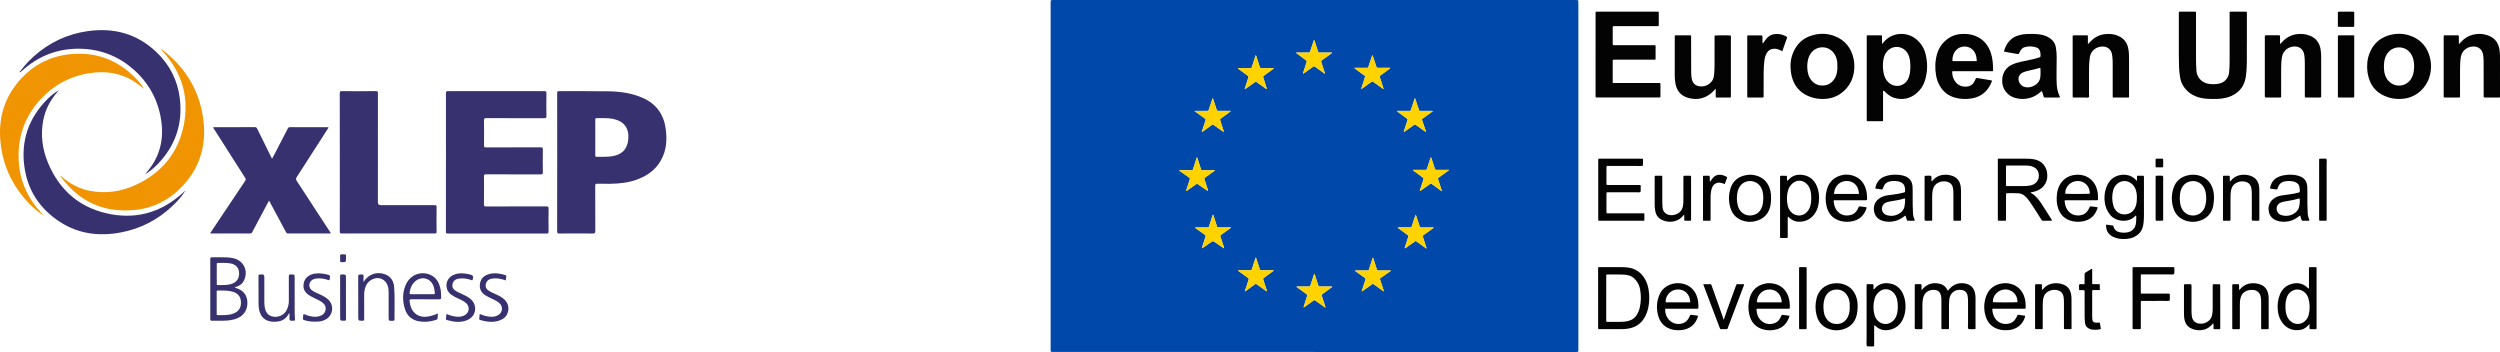 <?xml version="1.0" encoding="UTF-8"?>
<svg xmlns="http://www.w3.org/2000/svg" id="uuid-d4c5561a-7691-4641-8eac-138cdb8aa081" width="1500.62" height="211.27" viewBox="0 0 1500.62 211.27">
  <g id="uuid-69eed9e2-74b2-4f1f-a56a-123d54fa8581">
    <g>
      <g id="uuid-28e4c8d6-bf88-4f74-95cc-2e9839e3795d">
        <g>
          <path d="M267.7,97.31c0-13.78,.01-27.56-.03-41.34,0-1.03,.26-1.26,1.27-1.26,19.24,.03,38.48,.04,57.73,0,1.1,0,1.35,.28,1.33,1.35-.07,4.51-.08,9.02,0,13.53,.02,1.21-.4,1.37-1.45,1.37-11.53-.03-23.06,0-34.59-.05-1.22,0-1.46,.33-1.44,1.49,.07,4.96,.06,9.92,0,14.89-.01,.99,.28,1.2,1.22,1.19,10.95-.03,21.91,0,32.86-.05,1.06,0,1.27,.29,1.25,1.29-.06,4.55-.07,9.11,0,13.66,.02,1.17-.38,1.31-1.39,1.31-10.87-.03-21.74,0-32.62-.05-1.08,0-1.36,.25-1.34,1.34,.06,5.58,.05,11.16,0,16.73,0,.94,.21,1.22,1.2,1.22,12.06-.04,24.12,0,36.19-.05,1.11,0,1.42,.26,1.4,1.39-.07,4.55-.05,9.1-.01,13.66,0,.88-.12,1.25-1.16,1.25-19.78-.04-39.55-.03-59.33,0-.92,0-1.15-.22-1.14-1.14,.03-13.9,.02-27.81,.02-41.71Z" fill="#37326f"></path>
          <path d="M334.46,97.44c0-13.82,0-27.64-.02-41.47,0-.87,.08-1.28,1.15-1.27,9.97,.06,19.94-.06,29.91,.11,6.95,.12,13.81,1.1,20.26,3.93,8.19,3.59,12.71,9.95,13.85,18.71,.71,5.46,.57,10.89-1.57,16.09-3.01,7.32-8.68,11.72-15.94,14.33-5,1.8-10.2,2.33-15.47,2.44-2.71,.05-5.42,.05-8.12-.01-.93-.02-1.23,.19-1.23,1.19,.04,9.06,0,18.13,.06,27.19,.01,1.31-.39,1.5-1.55,1.49-6.65-.06-13.29-.05-19.94,0-1.07,0-1.43-.2-1.43-1.37,.05-13.78,.03-27.56,.03-41.34Zm22.86-14.92c0,3.56,0,7.13,0,10.69,0,.52-.05,.94,.72,.92,2.95-.07,5.9,.09,8.84-.27,6.23-.77,9.68-4.18,10.24-10.14,.63-6.69-2.45-10.91-9.01-12.34-3.24-.7-6.53-.34-9.8-.46-.83-.03-1.01,.25-1,1.03,.04,3.52,.02,7.05,.02,10.57Z" fill="#37326f"></path>
          <path d="M198.49,140.13c-8.6,0-17.13-.01-25.66,.02-.76,0-.96-.44-1.23-.95-3.17-5.91-6.35-11.82-9.53-17.73-.17-.32-.36-.64-.6-1.06-2.2,4.13-4.34,8.16-6.49,12.19-1.21,2.28-2.44,4.54-3.62,6.84-.26,.5-.53,.71-1.12,.71-7.92-.02-15.84-.02-23.75-.02-.07,0-.14-.04-.35-.11,1.35-2.03,2.67-4.03,4-6.02,5.67-8.48,11.33-16.97,17.02-25.43,.48-.71,.41-1.16-.02-1.84-6.2-9.69-12.38-19.41-18.56-29.12-.23-.37-.57-.69-.62-1.22,.22-.01,.41-.04,.6-.04,8.16,0,16.33,.02,24.49-.03,.87,0,1.1,.46,1.4,1.07,2.76,5.62,5.53,11.23,8.3,16.84,.14,.29,.3,.57,.55,1.06,.6-1.12,1.14-2.09,1.65-3.08,2.58-4.97,5.16-9.95,7.72-14.93,.3-.58,.56-.96,1.35-.95,7.55,.04,15.1,.02,22.65,.03,.16,0,.31,.03,.49,.04-.01,.52-.36,.83-.6,1.2-6.15,9.58-12.29,19.17-18.47,28.73-.56,.86-.51,1.44,.03,2.27,6.67,10.17,13.31,20.36,19.95,30.56,.17,.26,.43,.49,.4,.99Z" fill="#37326f"></path>
          <path d="M203.97,97.39c0-13.78,.01-27.56-.03-41.35,0-1.09,.26-1.35,1.34-1.34,6.77,.06,13.54,.05,20.31,0,1.04,0,1.26,.27,1.26,1.28-.03,21.82-.02,43.64-.02,65.46q0,1.7,1.77,1.7c10.75,0,21.5,.01,32.25-.02,.94,0,1.23,.21,1.22,1.19-.06,4.92-.05,9.84,0,14.77,0,.88-.25,1.07-1.09,1.06-18.63-.02-37.26-.03-55.89,0-.96,0-1.13-.29-1.13-1.17,.03-13.86,.02-27.73,.02-41.59Z" fill="#37326f"></path>
          <path d="M34.73,54.89c-4.44,5.04-7.55,10.78-8.79,17.42-1.65,8.79-.52,17.34,2.9,25.5,7.16,17.06,19.92,27.65,38.14,30.85,16.5,2.9,31.01-1.91,43.27-13.36,.15-.14,.31-.27,.46-.41,.06,.06,.11,.11,.17,.16-2.12,3.29-4.77,6.15-7.61,8.81-8.71,8.15-18.91,13.43-30.65,15.65-12.98,2.45-25.35,.99-36.6-6.29-12.16-7.87-19.51-19.03-21.42-33.43-2.04-15.39,2.6-28.71,13.42-39.84,1.94-1.99,4.06-3.82,6.46-5.26,.08,.07,.16,.14,.24,.21Z" fill="#37326f"></path>
          <path d="M87.67,103.9c2.63-3.1,4.96-6.4,6.59-10.16,2.71-6.24,3.5-12.76,2.75-19.48-1.42-12.74-6.84-23.5-16.34-32.1-8.86-8.01-19.33-12.37-31.28-12.87-14.03-.58-26.21,4.03-36.55,13.52-.29,.27-.51,.67-1.18,.53,.88-1.11,1.7-2.18,2.56-3.21,.9-1.07,1.81-2.12,2.77-3.13,.96-1.01,1.97-1.98,3-2.91,9.41-8.52,20.41-13.73,32.98-15.45,15.55-2.13,29.38,1.67,40.89,12.6,7.93,7.54,12.72,16.82,14.06,27.7,1.91,15.5-2.71,28.87-13.69,40-1.93,1.96-4.06,3.7-6.38,5.19-.06-.08-.12-.16-.18-.24Z" fill="#37326f"></path>
          <path d="M25.38,128.86c-3.68-2.44-6.86-5.44-9.77-8.73C6.71,110.11,1.55,98.45,.27,85.09c-1.31-13.71,2.11-26.02,11.18-36.51,7.97-9.21,18.07-14.69,30.21-16,15.48-1.67,28.74,3.15,39.67,14.26,1.81,1.84,3.44,3.84,4.82,6.04-.07,.04-.12,.09-.18,.15-2.83-2.37-5.77-4.57-9.13-6.17-6.51-3.1-13.35-4.01-20.47-3.28-11.05,1.13-20.74,5.36-28.87,12.9-11.66,10.82-17.15,24.3-16.26,40.16,.68,12.15,5.49,22.64,13.86,31.48,.17,.18,.33,.36,.49,.55-.07,.06-.14,.12-.21,.18Z" fill="#f19401"></path>
          <path d="M36.56,105.62c4.99,4.44,10.66,7.62,17.25,8.91,9.62,1.89,18.92,.5,27.71-3.56,15.77-7.26,25.7-19.5,28.92-36.57,3.14-16.63-1.49-31.29-12.94-43.77-.26-.29-.66-.48-.77-1.25,1.11,.85,2.05,1.52,2.94,2.26,12.28,10.12,19.81,23.02,22.18,38.76,2.31,15.4-1.21,29.26-11.91,40.87-7.94,8.62-17.83,13.76-29.54,14.81-18.18,1.64-32.76-5.02-43.66-19.68-.15-.2-.26-.42-.39-.63,.07-.06,.14-.12,.21-.18Z" fill="#f19401"></path>
          <path d="M140.92,172.47c.18,.33,.49,.33,.76,.41,4.25,1.3,6.6,4.17,6.81,8.31,.23,4.58-2,8.19-6.07,9.87-2.54,1.05-5.22,1.37-7.93,1.44-2.38,.06-4.76-.02-7.14,.03-.82,.02-1.13-.17-1.13-1.07,.03-11.98,.03-23.95,0-35.93,0-.84,.19-1.14,1.08-1.11,4.13,.14,8.29-.31,12.39,.49,6.59,1.28,9.69,7.73,6.63,13.68-1.14,2.22-3.13,3.24-5.41,3.87Zm-10.85,9.29c0,2.17,0,4.34,0,6.51,0,.35-.21,.89,.49,.88,3.18-.03,6.39,.25,9.47-.91,3.2-1.2,4.7-3.42,4.6-6.88-.1-3.26-1.73-5.34-5.01-6.28-2.96-.85-6-.68-9.02-.69-.68,0-.53,.49-.53,.86,0,2.17,0,4.34,0,6.51Zm.04-17.37c0,1.93,0,3.85,0,5.78,0,.43-.15,.95,.6,.94,2.82-.03,5.67,.21,8.41-.74,3.07-1.07,4.62-3.5,4.38-6.75-.22-3.07-1.97-4.9-5.29-5.53-2.48-.47-4.99-.2-7.49-.28-.73-.02-.62,.48-.62,.92,0,1.89,0,3.77,0,5.66Z" fill="#37326f"></path>
          <path d="M262.77,188.07c0,.52,0,.85,0,1.18,0,2.52,0,2.5-2.5,3.18-2.69,.72-5.44,.89-8.17,.53-4.66-.62-7.82-3.25-9.14-7.78-1.46-5.02-1.46-10.05,.9-14.84,2.72-5.53,8.92-7.8,14.46-5.37,3.85,1.69,5.39,5.03,6.16,8.88,.3,1.5,.24,3.01,.32,4.53,.05,1-.22,1.31-1.27,1.3-5.45-.05-10.9,0-16.36-.05-1.16-.01-1.56,.28-1.27,1.44,.2,.79,.23,1.62,.45,2.41,1.37,4.85,5.47,7.41,10.44,6.54,2.02-.35,3.98-.88,5.96-1.93Zm-9.36-11.48c2.21,0,4.43-.03,6.64,.01,.73,.01,1.07-.16,.96-.95-.2-1.46-.37-2.92-.95-4.3-1.81-4.33-6.59-5.67-10.36-2.86-2.11,1.58-3.22,3.77-3.68,6.32-.32,1.78-.29,1.78,1.48,1.78,1.97,0,3.94,0,5.91,0Z" fill="#37326f"></path>
          <path d="M218.21,169.27c2.9-4.73,8.06-6.54,13.16-4.52,3.57,1.42,5.03,4.39,5.26,7.93,.42,6.34,.11,12.7,.18,19.06,0,.56-.16,.77-.76,.8-2.78,.15-2.78,.17-2.78-2.59,0-4.72,0-9.43,0-14.15,0-1.02-.04-2.04-.23-3.06-1.02-5.34-6.28-7.49-10.78-4.36-2.3,1.6-3.15,4-3.54,6.62-.11,.73-.12,1.47-.12,2.21-.01,4.72-.03,9.43,.01,14.15,0,.87-.15,1.22-1.13,1.19-2.42-.06-2.42,0-2.43-2.46-.01-7.71-.02-15.42-.05-23.12,0-2.23-.04-2.17,2.11-2.24,.97-.03,1.17,.29,1.11,1.17-.08,1.12-.02,2.26-.02,3.38Z" fill="#37326f"></path>
          <path d="M173.45,188.09c-1.32,2.63-3.35,4.36-6.28,4.82-1.91,.3-3.85,.36-5.73-.17-3.63-1.02-5.36-3.7-5.98-7.22-.2-1.12-.26-2.28-.27-3.43-.03-5.41,.01-10.83-.04-16.24,0-.95,.27-1.15,1.16-1.13,2.35,.05,2.35,0,2.35,2.38,0,4.76-.02,9.52,.01,14.27,0,1.06,.08,2.14,.26,3.18,.56,3.17,2.2,4.98,4.86,5.48,3.11,.59,6.22-.66,7.84-3.19,1.23-1.92,1.74-4.06,1.75-6.31,.02-4.84,.04-9.68-.02-14.52-.01-.98,.16-1.34,1.24-1.3,2.27,.09,2.27,.02,2.27,2.34,0,5.82,0,11.65,0,17.47,0,2.34-.04,4.67,.19,7,.07,.72-.06,1-.88,1.01-2.43,.01-2.43,.05-2.43-2.34v-2.03c-.1-.03-.2-.05-.31-.08Z" fill="#37326f"></path>
          <path d="M303.57,168.32c-2.18-.78-4.35-1.32-6.62-1.23-.99,.04-1.96,.12-2.89,.49-1.51,.59-2.31,1.7-2.53,3.32-.21,1.55,.43,2.61,1.63,3.44,1.56,1.08,3.33,1.74,5.03,2.55,1.78,.85,3.52,1.76,4.91,3.2,3.35,3.49,2.55,9.31-1.7,11.56-4.31,2.28-8.79,1.68-13.26,.4-.46-.13-.52-.45-.48-.85,.1-.89,.2-1.78,.3-2.77,2.24,1,4.5,1.67,6.91,1.71,1.51,.03,2.94-.23,4.23-1.04,2.73-1.72,2.97-5.19,.52-7.28-1.23-1.05-2.69-1.71-4.13-2.4-1.36-.65-2.74-1.29-4.02-2.09-2.62-1.64-3.85-3.92-3.37-7.04,.47-3.08,2.39-4.86,5.23-5.71,3.39-1.01,6.73-.44,10.03,.53,.43,.13,.59,.36,.52,.81-.11,.77-.2,1.54-.31,2.41Z" fill="#37326f"></path>
          <path d="M267.99,188.45c2.23,.94,4.44,1.64,6.81,1.69,1.64,.03,3.18-.24,4.55-1.2,2.51-1.76,2.67-5.05,.36-7.06-1.48-1.29-3.27-2.01-5-2.84-1.33-.64-2.66-1.27-3.85-2.15-4.4-3.27-3.65-9.71,1.39-11.9,3.04-1.33,6.16-1.04,9.29-.39,.12,.02,.23,.08,.35,.11,2.15,.52,2.46,1.09,1.8,3.19-.21,.67-.58,.25-.85,.16-2.36-.83-4.77-1.17-7.25-.85-2.43,.31-3.75,1.58-4.03,3.75-.19,1.43,.37,2.47,1.49,3.28,1.37,1,2.93,1.63,4.45,2.33,1.71,.79,3.4,1.61,4.87,2.82,4.32,3.57,3.62,10.14-1.45,12.53-4.17,1.97-8.46,1.38-12.72,.15-.45-.13-.56-.41-.51-.83,.1-.89,.19-1.78,.29-2.78Z" fill="#37326f"></path>
          <path d="M188.85,193.06c-2,.09-4.13-.26-6.22-.91-.68-.21-.98-.51-.75-1.23,.24-.77-.22-1.9,.42-2.27,.43-.25,1.38,.45,2.12,.67,2.3,.7,4.62,1.15,7.01,.54,2.1-.54,3.64-1.72,4.01-3.98,.35-2.15-.81-3.58-2.47-4.7-1.33-.9-2.81-1.51-4.24-2.21-.84-.41-1.69-.82-2.5-1.3-3.4-2-4.6-4.44-3.88-7.83,.63-3,3.07-5.04,6.57-5.6,2.78-.44,5.46,.02,8.14,.7,.85,.21,1.17,.6,.98,1.45-.08,.36-.12,.73-.13,1.1-.02,.75-.3,.83-.98,.57-2.34-.89-4.77-1.18-7.25-.84-1.2,.17-2.31,.57-3.11,1.55-1.43,1.76-1.12,4.16,.72,5.51,1.53,1.12,3.32,1.76,5.02,2.57,1.78,.85,3.52,1.75,4.92,3.18,3.47,3.54,2.6,9.38-1.75,11.73-1.88,1.02-3.61,1.37-6.6,1.31Z" fill="#37326f"></path>
          <path d="M207.66,178.65c0,4.26-.02,8.53,.02,12.79,0,.86-.23,1.1-1.1,1.09-2.41-.03-2.41,0-2.41-2.45,0-8.08,.02-16.15-.02-24.23,0-.94,.24-1.16,1.15-1.13,2.36,.06,2.36,0,2.36,2.37,0,3.85,0,7.71,0,11.56Z" fill="#37326f"></path>
          <path d="M207.66,155.07c0,2.3,0,2.26-2.28,2.31-.91,.02-1.38-.16-1.21-1.18,.07-.4-.01-.82,.02-1.23,.05-.72-.35-1.77,.19-2.09,.8-.48,1.91-.13,2.88-.15,.41,0,.41,.32,.41,.61,0,.57,0,1.15,0,1.72Z" fill="#37326f"></path>
          <path d="M34.49,54.68c.14-.11,.28-.22,.42-.33,.04,.06,.09,.11,.14,.16-.11,.13-.21,.26-.32,.39-.08-.07-.16-.14-.24-.21Z" fill="#37326f"></path>
          <path d="M111.08,114.48c.26,.3,0,.42-.19,.56-.06-.05-.12-.1-.17-.16,.13-.13,.26-.25,.39-.38l-.02-.03Z" fill="#37326f"></path>
          <path d="M25.82,128.94c.1,.09,.36,.14,.19,.32-.12,.12-.29-.02-.35-.19,.05-.04,.1-.08,.15-.12Z" fill="#f19401"></path>
          <path d="M34.9,54.34c.1-.03,.27-.1,.29-.07,.08,.14-.02,.2-.14,.23-.05-.05-.1-.1-.14-.16Z" fill="#37326f"></path>
          <path d="M87.84,104.14c-.1,.05-.19,.1-.29,.14-.04-.04-.08-.08-.13-.13,.08-.09,.16-.17,.24-.26,.06,.08,.12,.16,.18,.24Z" fill="#37326f"></path>
          <path d="M87.56,104.28c-.09,.11-.18,.25-.33,.07,0,0,.13-.13,.2-.19,.04,.04,.08,.08,.13,.12Z" fill="#37326f"></path>
          <path d="M36.35,105.8c-.02-.1-.09-.26-.05-.29,.11-.09,.21,0,.26,.12-.07,.06-.14,.12-.21,.18Z" fill="#f19401"></path>
          <path d="M86.15,52.88c.02,.1,.09,.27,.06,.29-.13,.09-.2-.02-.24-.14,.05-.06,.11-.11,.18-.15Z" fill="#f19401"></path>
          <path d="M25.59,128.68c.08,.09,.15,.18,.23,.26-.05,.04-.1,.08-.15,.12-.1-.07-.19-.14-.29-.21,.07-.06,.14-.12,.21-.18Z" fill="#f19401"></path>
          <path d="M96.32,29.4c.07,0,.14,0,.22,0-.01,.05-.03,.1-.04,.16-.05-.06-.1-.11-.15-.17l-.02,.02Z" fill="#f19401"></path>
          <path d="M96.34,29.38c-.05-.04-.1-.08-.15-.12,.04-.01,.09-.02,.13-.04,0,.06,0,.11,0,.17,0,0,.02-.02,.02-.02Z" fill="#f19401"></path>
          <path d="M111.09,114.51c.06-.04,.11-.08,.17-.12,0,.05-.01,.11-.02,.16-.06-.02-.11-.05-.17-.07,0,0,.02,.03,.02,.03Z" fill="#37326f"></path>
        </g>
      </g>
      <g id="uuid-4558398b-bc4a-4fbf-971b-779dbdac26a7">
        <g>
          <path d="M789.01,211.26c-52.01,0-104.03,0-156.04,0-.54,0-1.09,0-1.63-.02-.41-.02-.66-.25-.68-.64-.03-.44-.02-.89-.02-1.34,0-10.9,0-21.79,0-32.69,0-58.09,0-116.18,0-174.27,0-.5-.02-.99,.02-1.49,.04-.55,.28-.76,.86-.81,.15-.01,.3,0,.45,0,.35,0,.69,0,1.04,0,104.03,0,208.05,0,312.08,0,.54,0,1.09,0,1.63,.03,.4,.03,.64,.27,.67,.66,.03,.44,.03,.89,.03,1.34,0,17.93,0,35.85,0,53.78,0,51.01,0,102.02,0,153.03,0,.45,0,.89,0,1.34-.03,.96-.14,1.06-1.16,1.09-.35,0-.69,0-1.04,0h-156.19Zm-63.92-96.62l.08,.05-.06-.08c0-.45-.16-.87-.3-1.29-.57-1.73-1.14-3.47-1.69-5.21-.35-1.1-.35-1.11,.62-1.81,1.65-1.18,3.3-2.35,4.95-3.53,.18-.13,.46-.19,.46-.59h-1.15c-1.93,0-3.86,0-5.79,0-1.01,0-1.15-.02-1.46-1.04-.63-2.08-1.32-4.14-1.98-6.21-.06-.19-.09-.39-.35-.46-.05,.12-.1,.25-.14,.38-.7,2.16-1.38,4.33-2.09,6.49-.25,.78-.33,.83-1.17,.84-2.18,.01-4.35,0-6.53,.01-.21,0-.49-.14-.65,.22,.27,.2,.54,.41,.82,.6,1.58,1.1,3.17,2.19,4.75,3.3,.99,.7,.99,.71,.64,1.81-.42,1.32-.87,2.62-1.3,3.94-.27,.84-.53,1.68-.79,2.53,.42,.08,.6-.19,.82-.35,1.58-1.1,3.16-2.21,4.73-3.33,1-.71,.96-.75,2.06,.02,.53,.37,1.05,.74,1.59,1.09,1.32,.86,2.55,1.87,3.95,2.61Zm35.36,60.32h0c0-.61-.26-1.16-.43-1.72-.48-1.51-.97-3.01-1.47-4.51-.57-1.71-.6-1.42,.85-2.5,1.55-1.15,3.11-2.28,4.67-3.43,.18-.13,.48-.19,.42-.57-.29,0-.58,0-.87,0-1.98,0-3.96,0-5.94,0-1.5,0-1.27-.04-1.67-1.17-.62-1.77-1.18-3.57-1.77-5.35-.13-.38-.15-.81-.51-1.13-.75,2.29-1.48,4.55-2.23,6.8-.26,.79-.34,.84-1.17,.84-2.18,.01-4.36,0-6.54,.01-.21,0-.5-.13-.66,.26,1.31,.94,2.63,1.89,3.95,2.84,.72,.52,1.45,1.04,2.17,1.56,.27,.19,.37,.46,.28,.78-.13,.48-.28,.95-.44,1.42-.62,1.92-1.25,3.83-1.95,5.95,.54-.37,.9-.61,1.25-.86,1.44-1.05,2.88-2.1,4.33-3.14,.24-.17,.48-.35,.72-.52,.23-.15,.47-.15,.7,0,.37,.24,.73,.5,1.1,.76,1.74,1.23,3.48,2.46,5.21,3.68Zm-25.86-95.69h0c-.09-.39-.16-.78-.27-1.15-.46-1.46-.95-2.91-1.42-4.37-.18-.56-.34-1.14-.53-1.7-.11-.33,0-.58,.25-.78,.39-.31,.79-.6,1.19-.89,1.48-1.08,2.96-2.16,4.43-3.25,.18-.13,.48-.2,.38-.57-.19,0-.39,0-.58,0-2.13,0-4.26,0-6.39,0-1.12,0-1.13-.01-1.47-1.03-.63-1.88-1.24-3.76-1.85-5.64-.1-.32-.13-.67-.45-.88-.04,.09-.09,.18-.12,.27-.67,2.02-1.34,4.03-2.01,6.05-.43,1.31-.33,1.22-1.62,1.23-1.04,0-2.08,0-3.12,0-1.27,0-2.54,0-4.09,0,.43,.33,.64,.51,.87,.67,1.53,1.1,3.05,2.2,4.59,3.29,1.74,1.24,1.47,.91,.91,2.73-.61,1.98-1.28,3.93-1.94,5.92,.46,.03,.66-.28,.92-.46,1.69-1.21,3.37-2.43,5.05-3.66,.41-.3,.77-.41,1.19-.04,.22,.2,.48,.35,.72,.52,1.78,1.25,3.57,2.49,5.35,3.74Zm96.01,95.69c0-.56-.23-1.06-.4-1.57-.54-1.69-1.12-3.38-1.66-5.07-.35-1.09-.34-1.1,.64-1.79,1.7-1.19,3.41-2.37,5.11-3.57,.21-.15,.57-.22,.54-.61-2.22,0-4.44,0-6.66,0-.35,0-.69,0-1.04-.02-.27,0-.47-.16-.57-.4-.15-.36-.28-.74-.4-1.11-.61-1.88-1.2-3.76-1.81-5.64-.05-.16,0-.42-.33-.41-.06,.11-.14,.23-.18,.36-.51,1.6-1.02,3.2-1.53,4.8-.21,.66-.43,1.31-.65,1.97-.09,.26-.29,.41-.55,.43-.34,.03-.69,.03-1.04,.03-2.03,0-4.06,0-6.08,0-.2,0-.5-.15-.59,.27,.46,.33,.94,.68,1.42,1.02,1.45,1.03,2.91,2.05,4.35,3.09,.6,.43,.64,.57,.42,1.25-.53,1.65-1.08,3.28-1.62,4.93-.21,.64-.41,1.29-.67,2.13,.42-.28,.66-.44,.89-.61,1.49-1.06,2.99-2.11,4.48-3.17,.12-.09,.24-.17,.36-.26,1.15-.84,1.02-.76,2.16,.05,.32,.23,.64,.46,.96,.69,1.48,1.07,2.97,2.14,4.45,3.21Zm-70.16-121.52l.05,.04s-.03-.05-.03-.05c-.47-1.51-.94-3.02-1.42-4.52-.25-.8-.5-1.6-.77-2.4-.15-.44-.04-.76,.33-1.02,.24-.17,.47-.36,.71-.53,1.6-1.17,3.2-2.33,4.79-3.51,.17-.12,.46-.18,.4-.57-.29,0-.58,0-.86,0-2.03,0-4.06,0-6.09,0-1.16,0-1.17-.01-1.54-1.15-.63-1.93-1.24-3.86-1.85-5.79-.09-.28-.16-.57-.45-.82-.64,2-1.24,3.98-1.9,5.95-.67,2-.32,1.8-2.41,1.81-2.11,.01-4.22,0-6.34,0,0,.43,.35,.5,.56,.66,1.71,1.27,3.43,2.51,5.14,3.78,.75,.56,.76,.58,.48,1.48-.63,1.98-1.28,3.95-1.91,5.92-.08,.24-.32,.49,0,.8,1.26-.89,2.51-1.78,3.76-2.66,.77-.54,1.54-1.08,2.3-1.63,.27-.19,.55-.19,.82,0,.25,.17,.49,.34,.73,.51,1.49,1.06,2.98,2.12,4.48,3.17,.32,.22,.59,.54,1.03,.54Zm39.28,118.73c-.34-.33-.69-.19-1.01-.2-2.08-.01-4.15-.01-6.23,0-.72,0-1.01-.1-1.26-.93-.62-2.03-1.32-4.04-1.97-6.06-.08-.23-.11-.49-.37-.62-.04,.08-.09,.15-.11,.23-.66,2.02-1.35,4.03-1.98,6.06-.47,1.52-.6,1.3-1.88,1.31-1.78,0-3.56,0-5.34,0-.44,0-.89-.09-1.32,.09,.1,.38,.46,.49,.72,.69,1.52,1.1,3.05,2.19,4.58,3.29,1.36,.98,1.35,.78,.82,2.37-.58,1.73-1.12,3.48-1.69,5.21-.09,.28-.25,.54-.13,.86,.42-.01,.67-.34,.98-.56,1.57-1.12,3.12-2.26,4.69-3.39,.71-.51,.73-.52,1.43-.03,1.74,1.22,3.47,2.46,5.21,3.68,.21,.15,.37,.47,.79,.28-.62-1.88-1.26-3.74-1.84-5.62-.68-2.18-.88-1.66,1.02-3.08,1.62-1.21,3.26-2.4,4.9-3.61Zm-82.26-35.67c-.04,.08-.08,.15-.12,.23,.28,.2,.55,.41,.83,.6,1.45,1.03,2.9,2.06,4.36,3.1,.28,.2,.56,.41,.84,.61,.34,.23,.39,.55,.28,.91-.09,.28-.18,.57-.27,.85-.57,1.74-1.15,3.47-1.71,5.21-.09,.3-.34,.6-.08,1.02,.29-.2,.57-.38,.85-.57,1.63-1.12,3.28-2.22,4.88-3.37,.58-.42,1.02-.38,1.58,.02,1.44,1.04,2.92,2.04,4.39,3.04,.44,.3,.9,.59,1.39,.9,.13-.54-.14-.94-.26-1.34-.58-1.84-1.2-3.66-1.79-5.5-.26-.82-.26-.84,.44-1.35,1.69-1.21,3.39-2.41,5.07-3.62,.26-.19,.64-.28,.73-.74-.24,0-.48,0-.71,0-2.18,0-4.36,0-6.53,0-.92,0-.96-.04-1.25-.93-.52-1.6-1.02-3.2-1.54-4.8-.21-.64-.43-1.27-.64-1.89-.33,.08-.33,.3-.39,.48-.62,1.93-1.2,3.87-1.86,5.79-.43,1.26-.15,1.38-1.83,1.37-2.22-.01-4.44,0-6.66,0Zm121.56,0c.1,.49,.47,.59,.73,.78,1.63,1.21,3.27,2.4,4.9,3.61,.86,.64,.87,.66,.52,1.72-.62,1.93-1.26,3.85-1.89,5.78-.07,.21-.24,.44,.02,.64,.37-.05,.61-.31,.89-.51,1.61-1.14,3.22-2.3,4.84-3.43,.71-.5,.75-.5,1.43-.02,1.61,1.15,3.2,2.32,4.81,3.48,.3,.22,.56,.54,.97,.58,.11-.28-.07-.49-.14-.71-.62-1.93-1.21-3.87-1.88-5.78-.45-1.28-.15-1.24,.63-1.81,1.6-1.17,3.22-2.3,4.82-3.46,.3-.22,.68-.37,.84-.76-.23-.2-.48-.09-.71-.09-1.98,0-3.96,0-5.94,0-1.65,0-1.47,.1-1.96-1.38-.56-1.69-1.12-3.38-1.68-5.07-.13-.38-.19-.8-.51-1.15-.13,.38-.25,.7-.36,1.03-.62,1.88-1.22,3.76-1.85,5.63-.3,.9-.34,.92-1.25,.93-1.39,.01-2.77,0-4.16,0-1.02,0-2.04,0-3.08,0Zm-43.79-92.2c.08-.5-.12-.85-.24-1.22-.63-1.93-1.25-3.85-1.89-5.78-.16-.48-.09-.87,.37-1.15,.29-.18,.57-.4,.85-.6,1.61-1.15,3.22-2.31,4.82-3.47,.17-.12,.48-.2,.34-.53-2.39,0-4.76,0-7.14,0-.95,0-.99-.04-1.28-.89-.62-1.88-1.23-3.76-1.84-5.64-.11-.34-.24-.68-.38-1.09-.42,.55-.49,1.11-.66,1.61-.6,1.78-1.19,3.56-1.76,5.35-.14,.44-.38,.66-.85,.66-.3,0-.59,0-.89,0-2.03,0-4.06,0-6.09,0-.17,0-.4-.13-.52,.12,.05,.35,.38,.43,.6,.6,1.55,1.15,3.11,2.29,4.66,3.44,.28,.21,.56,.41,.82,.63,.21,.17,.28,.4,.21,.66-.09,.33-.2,.66-.3,.99-.56,1.74-1.13,3.48-1.7,5.22-.1,.32-.28,.63-.17,1.07,.63-.44,1.23-.86,1.83-1.28,1.41-1,2.83-2,4.23-3.01,.38-.28,.69-.27,1.06,.02,.75,.57,1.52,1.11,2.28,1.66,1.2,.87,2.4,1.73,3.64,2.63Zm70.29,70.55c-.16-.56-.23-.84-.32-1.12-.58-1.79-1.14-3.58-1.75-5.36-.53-1.55-.43-1.38,.79-2.26,1.61-1.16,3.22-2.3,4.82-3.46,.22-.16,.55-.25,.61-.68-2.07,0-4.13,0-6.19,0-.49,0-.99,0-1.48-.01-.34,0-.55-.18-.67-.49-.1-.28-.19-.56-.28-.84-.58-1.79-1.16-3.57-1.75-5.36-.05-.14-.09-.29-.16-.41-.08-.13,.02-.4-.34-.38-.46,1.4-.93,2.8-1.39,4.2-.28,.84-.59,1.68-.83,2.54-.16,.6-.52,.79-1.08,.76-.3-.02-.59,0-.89,0-1.98,0-3.96,0-5.94,0-.17,0-.4-.1-.5,.26,.28,.22,.59,.45,.91,.69,1.48,1.08,2.95,2.17,4.43,3.25,.28,.2,.55,.42,.82,.64,.17,.14,.23,.33,.18,.53-.07,.29-.15,.57-.24,.85-.61,1.88-1.24,3.76-1.83,5.64-.08,.24-.3,.51-.06,.83,.21-.14,.42-.26,.62-.4,1.73-1.23,3.46-2.47,5.2-3.7,.71-.5,.73-.5,1.42,0,1.88,1.36,3.76,2.73,5.92,4.31Zm-52.53-74.15c.3,.56,.71,.75,1.06,1.01,1.59,1.18,3.2,2.33,4.79,3.51,.61,.45,.64,.56,.43,1.25-.31,.99-.64,1.97-.96,2.96-.42,1.3-.84,2.6-1.33,4.1,.47-.31,.75-.49,1.03-.69,1.65-1.17,3.3-2.35,4.96-3.52,.79-.55,.8-.56,1.55-.03,1.74,1.22,3.46,2.47,5.21,3.69,.2,.14,.38,.46,.76,.3-.72-2.22-1.44-4.42-2.15-6.62-.3-.92-.3-.94,.45-1.49,1.75-1.3,3.51-2.58,5.26-3.87,.17-.13,.48-.2,.35-.59-.23,0-.47,0-.71,0-2.08,0-4.16,0-6.24,0-1.06,0-1.07-.01-1.43-1.08-.5-1.5-.98-3.01-1.48-4.51-.21-.64-.44-1.27-.65-1.89-.35,.04-.33,.28-.38,.45-.68,2.07-1.35,4.13-2.04,6.2-.27,.81-.29,.83-1.17,.83-2.38,.01-4.75,0-7.29,0Zm46.97,25.94c-.32-.18-.66-.08-.99-.08-2.03-.01-4.06,0-6.09,0-.96,0-.98-.02-1.27-.89-.69-2.06-1.36-4.13-2.05-6.2-.06-.18-.06-.41-.39-.39-.64,1.95-1.27,3.93-1.93,5.89-.59,1.74-.31,1.58-2.12,1.58-1.83,0-3.66,0-5.5,0-.32,0-.67-.11-1.01,.11,.15,.41,.53,.56,.83,.78,1.35,1.01,2.72,1.98,4.07,2.99,1.79,1.34,1.61,.82,.92,2.97-.61,1.92-1.24,3.83-1.87,5.76,.41,.03,.6-.23,.82-.39,1.7-1.19,3.39-2.41,5.09-3.61,.81-.57,.83-.57,1.67,.02,1.7,1.2,3.38,2.42,5.09,3.6,.21,.14,.38,.45,.76,.32-.23-.66-.45-1.3-.67-1.95-.58-1.68-1.14-3.37-1.74-5.05-.14-.4-.07-.66,.26-.89,.2-.14,.4-.29,.6-.43,1.65-1.18,3.3-2.36,4.94-3.55,.21-.16,.57-.22,.56-.61Z" fill="#0048aa"></path>
          <path d="M957.74,32.71c0-8.02,0-16.04,0-24.06,0-.4,0-.79,0-1.19,0-.29,.15-.45,.44-.46,.45,0,.89-.01,1.34-.01,11.14,0,22.29,0,33.43,0,.69,0,1.39,0,2.08,0,.54,.01,.64,.09,.64,.57,0,2.52,0,5.05,0,7.57,0,.35-.15,.55-.53,.55-.4,0-.79,0-1.19,0-7.97,0-15.95,0-23.92,0-.3,0-.59,0-.89,0-1.05,0-1.13-.04-1.11,1.18,0,.54,0,1.09,0,1.63,0,2.38,0,4.75,0,7.13,0,.35,0,.69,.02,1.04,.02,.28,.2,.45,.47,.46,.4,.02,.79,.01,1.19,.01,7.33,0,14.66,0,21.99,0,.64,0,1.28-.1,1.91,.1,.32,.66,.14,1.36,.15,2.03,.03,1.93,.02,3.86,0,5.79,0,.68-.08,.74-.78,.76-.49,.01-.99,0-1.49,0-7.33,0-14.66,0-21.99,0-1.57,0-1.48-.14-1.48,1.4,0,3.76,0,7.53,0,11.29,0,.25,0,.5,0,.74,.03,.48,.12,.57,.66,.58,.4,.01,.79,0,1.19,0,8.37,0,16.74,0,25.11,0,1.88,0,1.69-.22,1.7,1.63,0,2.13,0,4.26,0,6.39,0,.51-.12,.63-.58,.65-.35,.02-.69,0-1.04,0-11.94,0-23.87,0-35.81,0-.35,0-.69,0-1.04,0-.28,0-.47-.12-.47-.43,0-.45-.01-.89-.01-1.34,0-8.02,0-16.04,0-24.06Z" fill="#030303"></path>
          <path d="M1348.67,25.64c0,3.47,.01,6.93,0,10.4-.01,3.22-.14,6.44-.57,9.63-.55,4.09-2.21,7.58-5.6,10.09-1.97,1.47-4.17,2.46-6.57,2.99-1.74,.39-3.51,.62-5.3,.65-2.63,.04-5.25,.03-7.86-.32-3.2-.43-6.14-1.5-8.7-3.51-2.96-2.33-4.82-5.35-5.46-9.06-.36-2.05-.59-4.12-.64-6.2-.06-2.57-.14-5.15-.14-7.72-.02-7.92,0-15.84,0-23.77,0-.45,0-.89,.01-1.34,0-.29,.17-.44,.45-.47,.15-.02,.3,0,.45,0,2.87,0,5.75,0,8.62,0,.75,0,.77,.03,.79,.72,0,.4,0,.79,0,1.19,0,8.76,0,17.53,0,26.29,0,2.38,.08,4.75,.25,7.12,.2,2.72,1.38,4.93,3.62,6.52,1.24,.88,2.65,1.35,4.14,1.53,1.97,.24,3.95,.23,5.91-.2,3.07-.67,5.61-3.15,5.95-6.75,.22-2.32,.3-4.64,.3-6.97,0-9.26,0-18.52,0-27.78,0-1.88-.26-1.68,1.63-1.68,2.38,0,4.75,0,7.13,0,.35,0,.69,0,1.04,0,.34,0,.56,.13,.56,.52,0,.4,0,.79,0,1.19,0,5.64,0,11.29,0,16.93h0Z" fill="#030303"></path>
          <path d="M1129.9,26.23c.22-.26,.43-.52,.65-.78,5.23-6.43,14.14-6.36,19.43-2.1,2.83,2.28,4.78,5.16,5.72,8.64,1.46,5.42,1.41,10.87-.22,16.25-.94,3.1-2.67,5.74-5.17,7.81-3.91,3.24-8.34,4.14-13.22,2.73-1.89-.55-3.44-1.71-4.92-2.97-.57-.48-.92-1.26-1.77-1.39-.22,.72-.1,1.46-.1,2.18-.01,4.8,0,9.6,0,14.4,0,.35,0,.69,0,1.04-.02,.64-.07,.69-.64,.72-.1,0-.2,0-.3,0-2.62,0-5.25,0-7.87,0-.2,0-.4,0-.59-.02-.22-.02-.37-.15-.38-.37-.02-.3-.02-.59-.02-.89,0-16.33,0-32.67,0-49,0-.2,0-.4,0-.59,.02-.58,.1-.67,.71-.68,2.57-.01,5.15-.01,7.72,0,.67,0,.72,.06,.73,.79,.01,1.04,0,2.08,0,3.12,0,.34,0,.67,0,1.01,.08,.03,.17,.06,.25,.09Zm16.81,13.64c-.03-1.9-.13-3.88-.74-5.79-.43-1.34-1.07-2.55-2.04-3.57-2.76-2.92-7.27-3.16-10.33-.55-1.4,1.2-2.28,2.71-2.78,4.47-.71,2.52-.72,5.08-.45,7.66,.13,1.23,.36,2.45,.78,3.62,.63,1.77,1.65,3.26,3.16,4.39,2.91,2.17,7.17,2.02,9.82-.93,.88-.98,1.45-2.11,1.84-3.36,.6-1.91,.7-3.89,.75-5.95Z" fill="#030303"></path>
          <path d="M1236.51,58.48c-.42,.03-.66,.06-.91,.06-2.57,0-5.15,0-7.72,0-1.08,0-.97,.03-1.32-1-.24-.7-.43-1.42-.65-2.13-.07-.23-.17-.45-.26-.7-.48,.04-.69,.4-.97,.64-1.91,1.62-4.02,2.87-6.46,3.51-2.89,.75-5.77,.73-8.65-.08-4.39-1.23-7.79-5.18-7.75-10.22,0-1.25,.1-2.47,.49-3.66,.92-2.78,2.68-4.8,5.33-6.06,1.75-.83,3.61-1.36,5.49-1.78,2.37-.52,4.74-.99,7.11-1.51,1.35-.3,2.68-.68,3.99-1.14,.46-.16,.61-.42,.61-.88-.01-.99-.02-1.98-.38-2.93-.39-1.03-1.07-1.8-2.12-2.13-2.26-.72-4.57-.85-6.87-.2-1.09,.3-1.96,.96-2.57,1.91-.35,.54-.63,1.12-.91,1.69-.33,.66-.32,.67-1.12,.53-2.43-.43-4.87-.87-7.3-1.3-.05,0-.1-.01-.15-.02-.46-.1-.56-.25-.41-.74,.64-2.16,1.64-4.13,3.17-5.81,1.62-1.78,3.65-2.85,5.95-3.45,1.44-.37,2.9-.62,4.39-.67,2.67-.09,5.34-.12,8,.29,2.18,.34,4.22,1.01,6.04,2.3,1.86,1.32,3.05,3.05,3.45,5.33,.34,1.96,.52,3.92,.51,5.91-.02,3.22-.04,6.43-.09,9.65-.04,2.28,.01,4.55,.12,6.83,.1,2.15,.56,4.21,1.38,6.19,.19,.45,.36,.91,.6,1.54Zm-11.81-17.68c-.09-.01-.2-.06-.28-.03-2.27,.69-4.61,1.13-6.91,1.69-1.05,.26-2.12,.54-3.11,.96-3.36,1.42-3.35,4.87-1.8,6.89,1.25,1.63,2.96,2.26,4.96,2.13,1.83-.13,3.45-.83,4.87-1.99,1.11-.91,1.85-2.05,2.14-3.46,0-.05,.03-.09,.04-.14,.24-1.12,.3-4.69,.1-6.05Z" fill="#030303"></path>
          <path d="M1074.76,40.35c-.14-4.75,1.12-9.09,3.93-12.94,2.04-2.8,4.77-4.71,8.04-5.84,4.74-1.64,9.55-1.76,14.25,0,6.45,2.41,10.29,7.18,11.66,13.87,.76,3.68,.56,7.38-.56,11-1.88,6.07-7.41,11.65-14.7,12.71-4.17,.61-8.17,.14-12.05-1.53-5.18-2.23-8.36-6.14-9.79-11.54-.5-1.88-.68-3.79-.78-5.72Zm28.1-.44c0-.69,.05-1.39,0-2.08-.15-1.74-.57-3.41-1.44-4.95-3.23-5.73-10.9-5.91-14.51-.85-.73,1.02-1.24,2.14-1.55,3.35-.69,2.68-.74,5.39-.22,8.1,.24,1.27,.64,2.49,1.34,3.59,1.77,2.81,4.27,4.35,7.65,4.27,3.32-.08,5.69-1.73,7.33-4.55,.37-.65,.63-1.34,.85-2.05,.48-1.58,.64-3.2,.56-4.84Z" fill="#030303"></path>
          <path d="M1420.89,39.7c-.08-3.3,.69-6.33,2.07-9.24,2.11-4.43,5.51-7.43,10.14-9,4.29-1.45,8.68-1.59,12.99-.24,6.74,2.12,10.89,6.79,12.54,13.61,.92,3.82,.75,7.67-.39,11.44-1.94,6.43-7.68,11.89-14.88,12.89-4.93,.69-9.57-.1-13.89-2.53-3.95-2.22-6.4-5.66-7.66-9.97-.67-2.29-.96-4.64-.93-6.96Zm28.2,.17c.03-1.1-.1-2.18-.28-3.25-.41-2.4-1.4-4.51-3.26-6.17-3.07-2.73-8.15-2.68-11.16,.08-1.63,1.5-2.6,3.34-3.07,5.47-.47,2.15-.46,4.33-.23,6.5,.17,1.53,.6,3,1.37,4.36,2.97,5.28,9.96,6.09,13.95,1.6,.87-.97,1.47-2.1,1.89-3.33,.58-1.71,.72-3.48,.79-5.26Z" fill="#030303"></path>
          <path d="M1195.65,48.39c-.02,.21,0,.36-.05,.48-2.17,5.67-6.13,9.23-12.21,10.23-3.47,.57-6.9,.42-10.28-.6-3.77-1.13-6.65-3.42-8.65-6.81-1.17-1.98-1.94-4.12-2.33-6.37-.73-4.25-.65-8.48,.51-12.65,.97-3.48,2.81-6.42,5.61-8.72,2.64-2.18,5.69-3.35,9.11-3.54,2.34-.13,4.66,0,6.91,.67,4.8,1.44,8.17,4.5,10.13,9.1,1.07,2.53,1.58,5.2,1.8,7.92,.11,1.47,.19,2.95,.11,4.46-.45,.28-.91,.17-1.33,.17-7.18,0-14.36,0-21.54,0h-1.37c-.38,.3-.27,.61-.26,.89,.05,1.35,.36,2.65,.93,3.87,1.25,2.69,3.99,5.1,8.41,4.41,1.65-.26,2.92-1.18,3.78-2.62,.25-.42,.46-.87,.66-1.33,.53-1.23,.52-1.25,1.77-1.05,2.54,.41,5.07,.85,7.61,1.28,.23,.04,.46,.14,.7,.21Zm-16.43-11.69c1.68,0,3.36,0,5.04,0,.59,0,1.19,0,1.78,0,.38,0,.55-.19,.52-.55-.12-1.48-.34-2.94-1.02-4.29-1.45-2.9-4.49-4.41-7.63-3.82-1.85,.35-3.29,1.3-4.38,2.79-1.19,1.61-1.57,3.48-1.63,5.44,0,.21,.14,.38,.36,.4,.34,.03,.69,.03,1.03,.03,1.98,0,3.95,0,5.93,0Z" fill="#030303"></path>
          <path d="M1475.93,26.54c.59-.62,.95-1,1.31-1.38,1.9-2.03,4.13-3.55,6.84-4.25,3.4-.89,6.76-.74,10.03,.63,3.62,1.52,5.54,4.32,6.17,8.1,.24,1.42,.32,2.85,.33,4.29,0,7.87,.01,15.74,.01,23.61,0,.2,0,.4-.01,.59-.01,.22-.11,.37-.35,.39-.15,.01-.3,.02-.44,.02-2.67,0-5.35,0-8.02,0-.2,0-.4,0-.59-.03-.22-.02-.36-.16-.37-.38-.02-.44-.02-.89-.02-1.34-.01-6.63-.02-13.27-.03-19.9,0-1.34-.1-2.67-.3-3.99-.46-3.1-2.68-5.02-5.83-5-3.24,.02-6.89,2.09-7.57,6.43-.38,2.41-.43,4.83-.45,7.25-.03,5.15,0,10.3-.01,15.45,0,.39,0,.79-.04,1.18-.01,.11-.17,.23-.29,.28-.13,.05-.29,.04-.44,.04-2.77,0-5.55,0-8.32,0-.61,0-.7-.1-.72-.66-.01-.35,0-.69,0-1.04,0-11.34,0-22.67,0-34.01,0-1.76-.18-1.62,1.56-1.62,1.93,0,3.86,0,5.79,0,2.04,.01,1.74-.23,1.76,1.69,.01,1.09,0,2.17,0,3.64Z" fill="#030303"></path>
          <path d="M1029.59,53.44c-.27,.32-.53,.66-.83,.97-4.28,4.47-9.44,6.02-15.42,4.36-4.31-1.2-6.83-4.16-7.66-8.57-.31-1.66-.41-3.34-.42-5.02-.01-7.62,0-15.25,0-22.87,0-.15,0-.3,0-.45,.02-.54,.1-.65,.58-.65,2.87,0,5.74,0,8.62,0,.51,0,.6,.11,.62,.62,.01,.4,0,.79,0,1.19,.01,6.19,0,12.38,.04,18.57,.01,1.78,0,3.56,.28,5.33,.46,2.98,2.26,4.74,5.21,4.94,2.7,.19,4.95-.79,6.71-2.84,.97-1.13,1.37-2.49,1.53-3.95,.24-2.12,.31-4.25,.31-6.38,0-5.3,0-10.6,.01-15.89,0-.49-.09-.98,.09-1.45,1.17-.2,8.4-.21,9.61-.01,.17,.33,.1,.68,.1,1.02,0,11.64,0,23.27,0,34.91,0,.1,0,.2,0,.3-.01,.96-.01,.97-.98,.98-2.48,0-4.95,0-7.43,0-.59,0-.69-.11-.7-.69-.01-.94,0-1.88,0-2.82,0-.49,0-.98,0-1.48-.09-.04-.19-.08-.28-.12Z" fill="#030303"></path>
          <path d="M1253.26,26.57c.59-.65,.94-1.04,1.3-1.42,2.24-2.37,4.9-4,8.15-4.54,3.09-.52,6.11-.26,9.01,1.05,3.01,1.36,4.85,3.67,5.64,6.84,.35,1.4,.5,2.83,.55,4.26,.04,1.14,.04,2.28,.04,3.42,0,6.88,0,13.77,0,20.65,0,.3,0,.59,0,.89-.02,.81-.02,.82-.84,.83-2.72,0-5.45,0-8.17,0-.78,0-.79-.03-.8-.87,0-.35,0-.69,0-1.04,0-5.94,0-11.88,0-17.83,0-1.83-.01-3.67-.29-5.48-.06-.39-.11-.78-.21-1.16-.68-2.57-2.6-4.12-5.25-4.24-3.48-.16-7.27,2.04-7.96,6.31-.37,2.31-.48,4.63-.49,6.95-.02,5.15,0,10.3-.02,15.45,0,.58,.26,1.31-.13,1.72-.44,.47-1.21,.18-1.84,.19-2.13,.02-4.26,.01-6.39,0-.35,0-.69,0-1.04-.03-.21-.01-.37-.15-.39-.37-.03-.3-.02-.59-.02-.89,0-11.59,0-23.18,0-34.76,0-1.26-.15-1.3,1.29-1.3,2.18,0,4.36,0,6.54,0,.15,0,.3,0,.45,0,.82,.02,.86,.05,.87,.81,.01,.84,0,1.68,0,2.53,0,.54,0,1.09,0,2.03Z" fill="#030303"></path>
          <path d="M1368.68,26.39c.5-.36,.77-.76,1.09-1.11,2.28-2.48,5.04-4.16,8.39-4.7,2.78-.45,5.52-.26,8.18,.77,3.88,1.5,6,4.38,6.61,8.42,.21,1.37,.33,2.75,.33,4.14,0,7.87,0,15.75,0,23.62,0,.2,0,.4-.01,.59,0,.22-.12,.37-.35,.39-.25,.02-.49,.03-.74,.03-2.53,0-5.05,0-7.58,0-.25,0-.49,0-.74-.03-.22-.02-.36-.15-.37-.37-.02-.4-.02-.79-.02-1.19,0-5.94,0-11.88,0-17.83,0-1.93,0-3.86-.29-5.78-.06-.39-.11-.78-.21-1.17-.67-2.58-2.58-4.14-5.22-4.27-3.55-.17-7.3,2.08-7.99,6.28-.39,2.35-.49,4.73-.5,7.1-.02,5.2,0,10.4-.01,15.6,0,1.89,.26,1.64-1.64,1.65-2.23,.01-4.46,0-6.69,0-.35,0-.69,0-1.04-.02-.28-.02-.43-.2-.43-.49,0-.2,0-.4,0-.59,0-11.74,0-23.47,0-35.21,0-.2,0-.4,.01-.59,.01-.22,.14-.36,.36-.4,.19-.03,.39-.04,.59-.04,2.43,0,4.85,0,7.28,0,.15,0,.3,0,.44,.02,.29,.02,.45,.17,.45,.46,0,1.14,0,2.28,.01,3.42,0,.38-.04,.76,.08,1.28Z" fill="#030303"></path>
          <path d="M1199.18,95.24c.54,0,.88,0,1.23,0,5.1,0,10.2,0,15.31,0,1.68,0,3.36,.06,5.03,.34,4.73,.78,7.83,4.2,8.13,9.02,.08,1.3-.03,2.58-.41,3.82-.72,2.32-2.15,4.1-4.26,5.32-1.25,.73-2.61,1.18-4.02,1.49-.43,.09-.88,.13-1.28,.36,.02,.3,.3,.36,.49,.46,1.3,.67,2.36,1.63,3.32,2.7,.96,1.07,1.84,2.21,2.61,3.42,2,3.13,3.99,6.26,5.99,9.39,.11,.17,.2,.34,.3,.51,.1,.18-.03,.41-.23,.41-1.73,.01-3.47,0-5.2,.02-.34,0-.55-.16-.72-.43-.74-1.17-1.48-2.34-2.22-3.51-1.63-2.54-3.19-5.12-4.95-7.58-.69-.97-1.4-1.92-2.24-2.77-1.26-1.29-2.74-2.08-4.57-2.19-2.28-.15-4.56-.05-6.83-.07-.36,0-.53,.2-.54,.55-.01,.4-.01,.79-.01,1.19,0,4.41,0,8.81,0,13.22,0,.4,0,.79-.02,1.19-.01,.21-.15,.38-.37,.38-1.39,0-2.77,0-4.16,0-.23,0-.34-.17-.35-.39-.01-.3-.02-.59-.02-.89,0-11.59,0-23.18,0-34.76v-1.19Zm12.21,4.1c-2.18,0-4.01,0-5.84,0-.35,0-.69,.01-1.04,.03-.23,.01-.35,.15-.38,.37-.02,.2-.03,.39-.03,.59,0,3.46,0,6.93,0,10.39,0,.15,0,.3,0,.45,.01,.37,.23,.51,.58,.5,.3,0,.59,0,.89,0,2.97,0,5.94,0,8.91,0,.69,0,1.39,0,2.08-.05,1.33-.11,2.66-.29,3.89-.86,2.17-1,3.49-3.15,3.36-5.63-.13-2.46-1.35-4.18-3.65-5.1-.78-.32-1.6-.49-2.44-.57-2.22-.21-4.45-.06-6.33-.11Z" fill="#030303"></path>
          <path d="M959.26,178.89c0-5.59,0-11.18,0-16.78,0-.35,0-.69,0-1.04,.02-.65,.06-.69,.64-.72,.15,0,.3,0,.45,0,4.36,0,8.71,.01,13.07,0,1.64,0,3.27,.1,4.87,.42,3.57,.72,6.35,2.64,8.41,5.63,1.55,2.24,2.42,4.76,2.86,7.41,.61,3.69,.58,7.39-.22,11.06-.36,1.65-.91,3.24-1.66,4.75-2.1,4.24-5.47,6.79-10.15,7.59-1.37,.23-2.74,.37-4.13,.37-4.36,0-8.71,0-13.07,0-.2,0-.4,0-.59,0-.29,0-.46-.14-.46-.44,0-.4-.01-.79-.01-1.19,0-5.69,0-11.38,0-17.07Zm4.87,0c0,4.5,0,9.01,0,13.51,0,.69,.1,.8,.75,.8,3.27-.02,6.53,.11,9.8-.11,.84-.06,1.68-.17,2.49-.37,2.48-.6,4.38-1.98,5.62-4.25,.64-1.18,1.15-2.41,1.45-3.72,.84-3.61,.87-7.26,.25-10.9-.38-2.23-1.29-4.25-2.82-5.95-1.33-1.48-2.91-2.52-4.92-2.81-.59-.08-1.17-.2-1.76-.23-3.36-.2-6.73-.09-10.09-.11-.1,0-.2,0-.3,.01-.27,.05-.45,.18-.45,.48,0,.4-.01,.79-.01,1.19,0,4.16,0,8.31,0,12.47Z" fill="#030303"></path>
          <path d="M987.02,128.09c.06,1.57,.06,2.94,.02,4.25-.44,.23-.79,.16-1.13,.16-8.42,0-16.84,0-25.26,0-1.41,0-1.32,.05-1.32-1.25,0-11.59,0-23.18,0-34.76,0-.25,0-.5,0-.74,0-.29,.13-.46,.42-.48,.25-.02,.49-.02,.74-.02,8.22,0,16.45,0,24.67,0,.25,0,.5,0,.74,.04,.13,.02,.27,.11,.28,.29,0,.1,.03,.2,.03,.29-.04,1.18,.11,2.37-.09,3.55-1.15,.43-2.34,.17-3.51,.18-5.55,.04-11.1,.02-16.64,.02-.4,0-.79,0-1.19,0-.28,0-.47,.13-.49,.43-.01,.25-.02,.49-.02,.74,0,3.02,0,6.04,0,9.06,0,.3,0,.6,.05,.88,.02,.11,.17,.27,.28,.28,.39,.04,.79,.03,1.19,.03,5.8,0,11.59,0,17.39,0,1.88,0,1.64-.2,1.64,1.67,0,.84,.09,1.68-.08,2.51-.85,.42-1.75,.19-2.62,.19-5.45,.02-10.9,.01-16.35,.01-.4,0-.79,0-1.19,.04-.11,.01-.25,.16-.28,.27-.05,.18-.03,.39-.03,.59,0,3.62,0,7.23,0,10.84,0,.2-.02,.4,.04,.59,.03,.11,.17,.27,.28,.28,.39,.04,.79,.03,1.19,.03,6.49,0,12.98,0,19.47,0h1.77Z" fill="#030303"></path>
          <path d="M1069.82,30.76c-.73-.35-1.3-.65-1.88-.91-1.15-.53-2.36-.69-3.62-.55-1.69,.2-2.97,1.02-3.81,2.5-.71,1.26-1.14,2.62-1.35,4.06-.36,2.4-.49,4.82-.52,7.25-.05,4.65-.03,9.3-.04,13.95,0,1.68,.2,1.49-1.5,1.5-2.52,0-5.05,0-7.57,0-.68,0-.72-.07-.74-.78,0-.3,0-.59,0-.89,0-11.33,0-22.66,0-33.98,0-.4,0-.79,0-1.19,0-.29,.15-.45,.44-.47,.2-.01,.4-.02,.59-.02,2.33,0,4.65,0,6.98,0,.2,0,.4,0,.59,.01,.35,.02,.53,.19,.53,.56,0,.89,0,1.78,0,2.67,0,.49,0,.98,0,1.42,.34,.18,.41-.05,.51-.19,.5-.67,.99-1.36,1.49-2.03,2.13-2.86,5.03-3.67,8.41-3.13,1.42,.23,2.77,.73,4.03,1.45,.28,.16,.42,.36,.29,.72-.94,2.65-1.87,5.31-2.84,8.08Z" fill="#030303"></path>
          <path d="M1153.4,174.23c.45-.5,.64-.72,.83-.94,2.82-3.09,6.3-3.9,10.27-2.91,1.87,.47,3.27,1.59,4.21,3.28,.14,.25,.18,.58,.57,.79,.35-.27,.59-.69,.89-1.04,1.3-1.49,2.86-2.59,4.79-3.1,1.81-.48,3.63-.44,5.43,.05,2.81,.76,4.44,2.66,5.08,5.44,.22,.96,.33,1.95,.33,2.94,0,5.94,0,11.88,0,17.82,0,.2,0,.4-.01,.59,0,.31-.2,.42-.48,.43-.1,0-.2,0-.3,0-1.18-.05-2.36,.1-3.54-.08-.41-1.15-.16-2.34-.16-3.5-.04-4.45-.02-8.91-.01-13.36,0-1.04-.08-2.08-.25-3.1-.3-1.78-1.49-3.1-3.26-3.43-2.15-.4-4.14,0-5.8,1.53-1.19,1.09-1.73,2.52-1.93,4.07-.12,.98-.17,1.97-.18,2.96-.02,4.45,0,8.91-.01,13.36,0,.49,.11,.99-.17,1.54-1.3,0-2.63,0-3.96,0-.3,0-.42-.21-.42-.49,0-.4,0-.79,0-1.19,0-5.25,0-10.49,0-15.74,0-.99-.05-1.97-.32-2.94-.58-2.11-1.85-3.13-4.06-3.22-3.43-.14-5.91,1.77-6.65,5.11-.3,1.36-.37,2.74-.37,4.13,0,4.31,0,8.61,0,12.92,0,1.52,.13,1.48-1.44,1.43-1.02-.03-2.06,.2-3.06-.18-.25-.97-.1-1.96-.1-2.94-.02-7.42,0-14.85,0-22.27,0-1.77-.15-1.61,1.57-1.62,.59,0,1.19,0,1.78,0,.68,.02,.73,.06,.74,.8,.01,.83,0,1.66,0,2.85Z" fill="#030303"></path>
          <path d="M1282.73,108.62c0-1.15,0-1.94,0-2.73,0-.22,.14-.38,.36-.39,1.14-.01,2.28-.02,3.41,0,.22,0,.35,.16,.37,.38,.02,.34,.03,.69,.03,1.04,0,7.42,0,14.85,0,22.27,0,2.13-.1,4.25-.53,6.35-.69,3.33-2.71,5.52-5.75,6.87-1.19,.53-2.45,.81-3.73,.95-2.23,.25-4.45,.16-6.62-.48-1.29-.38-2.5-.94-3.55-1.79-1.88-1.52-2.57-3.56-2.59-5.9,0-.24,.18-.38,.38-.35,1.22,.16,2.45,.35,3.67,.54,.28,.04,.41,.25,.47,.51,.04,.19,.07,.39,.13,.58,.34,1.03,.99,1.78,1.93,2.34,1.94,1.16,6.45,1.15,8.47-.1,1.62-1,2.57-2.48,2.86-4.31,.24-1.51,.3-3.05,.25-4.59,0-.13,0-.28-.18-.35-.18-.07-.27,.05-.38,.14-.15,.13-.29,.27-.43,.41-4.02,3.91-11.71,3.11-15.04-1.48-1.42-1.96-2.4-4.1-2.79-6.48-.54-3.23-.32-6.41,.8-9.51,.37-1.03,.85-2,1.45-2.92,2.99-4.58,8.48-5.49,12.29-4.25,1.34,.44,2.51,1.16,3.54,2.11,.32,.29,.62,.6,1.19,1.14Zm-.06,9.96c.07-1.02-.09-2.15-.31-3.26-.4-2.05-1.28-3.83-2.96-5.16-2.68-2.13-6.32-1.97-8.8,.38-1.03,.98-1.75,2.16-2.12,3.51-.89,3.22-.83,6.45,.13,9.65,.15,.52,.39,1.02,.65,1.49,2.42,4.36,8.09,4.45,10.9,1.51,.95-.99,1.58-2.14,1.95-3.44,.42-1.49,.59-3,.56-4.67Z" fill="#030303"></path>
          <path d="M1073.13,129.93c-.02,.67-.05,1.1-.05,1.53,0,3.27,0,6.53,0,9.8,0,.4,0,.79-.02,1.19,0,.22-.14,.38-.36,.39-1.29,0-2.57,0-3.86,0-.23,0-.33-.2-.34-.41-.02-.35-.02-.69-.02-1.04,0-11.48,0-22.96,0-34.45,0-1.55-.1-1.46,1.44-1.45,.84,0,1.68,.04,2.52,.06,.41,.79,.1,1.64,.21,2.46,.01,.1,.03,.19,.05,.29,.03,.22,.26,.21,.33,.16,.23-.19,.42-.42,.62-.64,2.17-2.41,4.94-3.21,8.06-2.86,4.14,.47,7.04,2.69,8.72,6.49,1.38,3.11,1.71,6.38,1.34,9.73-.25,2.23-.82,4.39-1.99,6.32-2.22,3.68-5.5,5.57-9.82,5.61-2.07,.02-3.87-.71-5.47-1.98-.38-.31-.74-.65-1.34-1.18Zm14.05-11.16c.03-1.71-.13-3.42-.68-5.09-.46-1.39-1.21-2.59-2.31-3.57-2.22-1.99-5.5-2.33-8.12-.12-1.45,1.22-2.41,2.76-2.88,4.57-.78,3.03-.79,6.07-.04,9.11,.42,1.68,1.26,3.11,2.61,4.22,2.31,1.9,5.58,1.96,7.97,.15,1.34-1.02,2.24-2.36,2.76-3.95,.56-1.71,.72-3.48,.69-5.31Z" fill="#030303"></path>
          <path d="M1386.23,194.47c-.51,.56-.77,.84-1.03,1.12-1.49,1.59-3.34,2.44-5.51,2.58-4.73,.3-8.2-1.74-10.57-5.77-1.18-2-1.71-4.21-1.91-6.49-.27-3.1,.1-6.13,1.26-9.03,1.31-3.28,3.61-5.53,7.06-6.46,3.73-1.01,7.06-.33,9.81,2.52,.1,.1,.21,.19,.31,.28,.35-.09,.3-.36,.3-.59,0-1.53,0-3.07,0-4.6,0-2.23,0-4.45,0-6.68,0-.97,.02-.98,1-.99,.99,0,1.98,0,2.97,0,.47,0,.58,.14,.6,.64,.01,.3,0,.59,0,.89,0,11.38,0,22.77,0,34.15,0,.3,0,.59,0,.89-.02,.52-.12,.65-.58,.65-1.04,.01-2.08,0-3.12,0-.35,0-.54-.17-.55-.53-.01-.73-.02-1.47-.04-2.59Zm-14.37-10.39c-.05,1.65,.13,3.26,.6,4.84,.46,1.55,1.29,2.87,2.52,3.95,2.55,2.23,6.28,2.07,8.64-.2,1.07-1.02,1.8-2.24,2.16-3.66,.84-3.28,.77-6.57-.14-9.83-.41-1.46-1.18-2.71-2.32-3.73-2.69-2.39-6.62-2.21-9.08,.42-.87,.92-1.43,2.01-1.77,3.22-.47,1.63-.66,3.3-.61,4.99Z" fill="#030303"></path>
          <path d="M1124.57,173.73c.59-.19,.76-.57,1.01-.85,2.06-2.26,4.67-3.1,7.64-2.86,4.4,.36,7.47,2.65,9.19,6.7,1.2,2.83,1.57,5.8,1.32,8.86-.19,2.24-.68,4.4-1.71,6.41-1.58,3.08-4.05,5.08-7.42,5.9-3.24,.79-6.18,.2-8.7-2.1-.11-.1-.21-.21-.33-.3-.11-.08-.17-.22-.37-.16-.2,.06-.21,.21-.22,.33-.02,.39-.02,.79-.02,1.19,0,3.17,0,6.34,0,9.5,0,.49-.02,.98-.03,1.43-.16,.08-.25,.15-.33,.15-1.33,0-2.66,.11-3.99-.07-.4-1.25-.17-2.53-.18-3.8-.02-10.54-.01-21.09-.01-31.63,0-.4,0-.79,0-1.19,.02-.58,.1-.67,.72-.67,.99,0,1.98,0,2.97,.01,.3,0,.45,.19,.46,.47,0,.84,0,1.68,0,2.66Zm14.56,10.12c.06-1.12-.08-2.35-.31-3.56-.35-1.83-1.07-3.48-2.43-4.82-2.38-2.35-5.96-2.56-8.57-.21-1.25,1.12-2.14,2.48-2.59,4.08-.92,3.26-.94,6.55-.03,9.82,.39,1.41,1.14,2.63,2.23,3.62,2.45,2.22,6.01,2.28,8.54,.14,1.29-1.09,2.12-2.47,2.57-4.08,.44-1.58,.64-3.2,.6-4.97Z" fill="#030303"></path>
          <path d="M1413.12,21.27c0,.57,0,1.02,0,1.46,0,11.43,0,22.86,0,34.29,0,.35,0,.69,0,1.04,0,.3-.17,.48-.45,.48-2.97,0-5.94,0-8.91,0-.3,0-.44-.17-.44-.46,0-.35,0-.69,0-1.04,0-11.43,0-22.86,0-34.29,0-.35,0-.69,0-1.04,0-.28,.14-.46,.43-.49,.2-.02,.4-.01,.59-.01,2.62,0,5.25,0,7.87,0,.24,0,.48,.03,.91,.06Z" fill="#030303"></path>
          <path d="M1149.22,132.49c-1.3,0-2.63,0-3.96,0-.35,0-.59-.16-.68-.46-.27-.84-.51-1.7-.77-2.56-.4-.1-.6,.25-.86,.44-1.51,1.13-3.11,2.1-4.95,2.62-2.43,.69-4.89,.79-7.34,.19-2.79-.68-4.82-2.31-5.59-5.17-1.03-3.8,.58-6.97,3.27-8.66,1.32-.83,2.76-1.33,4.29-1.58,1.47-.23,2.94-.41,4.41-.62,1.91-.27,3.82-.56,5.67-1.12,.79-.24,.79-.26,.82-.99,.04-.8-.06-1.58-.22-2.36-.25-1.19-.91-2.05-1.97-2.65-.75-.42-1.55-.66-2.38-.78-1.68-.25-3.36-.22-5.01,.21-1.31,.34-2.32,1.09-2.97,2.29-.28,.52-.51,1.07-.72,1.62-.33,.86-.32,.87-1.13,.77-.83-.1-1.67-.21-2.5-.34-.33-.05-.65-.17-1.03-.27,.64-3.35,2.29-5.81,5.49-7.07,2.78-1.09,5.67-1.32,8.61-1.06,1.33,.12,2.64,.36,3.9,.85,2.73,1.07,4.12,3.12,4.39,5.98,.08,.89,.07,1.78,.08,2.67,.01,2.87-.01,5.74,.02,8.61,.02,1.63,.13,3.26,.18,4.89,.04,1.25,.32,2.45,.82,3.59,.12,.27,.29,.52,.13,.92Zm-5.77-13.35c-.19,0-.35-.04-.48,0-2.26,.77-4.59,1.17-6.94,1.52-1.22,.18-2.44,.37-3.61,.79-1.12,.4-1.99,1.09-2.47,2.2-.99,2.26,.2,4.84,2.68,5.52,2.98,.82,5.79,.33,8.26-1.6,1.16-.91,1.95-2.11,2.26-3.56,.34-1.59,.45-3.21,.3-4.87Z" fill="#030303"></path>
          <path d="M1386.15,132.49c-1.31,0-2.59,0-3.88,0-.4,0-.67-.16-.8-.52-.15-.42-.28-.84-.4-1.27-.12-.42-.22-.84-.33-1.27-.59,.09-.9,.51-1.28,.8-1.86,1.37-3.9,2.35-6.2,2.68-2.18,.32-4.35,.31-6.45-.42-2.8-.98-4.6-2.89-5.02-5.87-.44-3.15,.61-5.75,3.29-7.59,1.37-.94,2.91-1.46,4.54-1.72,1.47-.23,2.94-.41,4.41-.61,1.72-.24,3.43-.49,5.1-.97,1.39-.4,1.35-.07,1.31-1.8-.01-.59-.12-1.18-.23-1.76-.21-1.14-.87-1.97-1.87-2.54-.56-.32-1.16-.55-1.79-.69-1.87-.41-3.73-.39-5.59,.05-1.37,.33-2.41,1.12-3.09,2.36-.33,.61-.61,1.24-.78,1.92-.09,.35-.31,.5-.65,.46-.59-.07-1.17-.18-1.76-.25-2.62-.29-2.4-.11-1.49-2.64,.84-2.33,2.5-3.87,4.76-4.8,1.52-.63,3.12-.94,4.75-1.09,2.18-.2,4.35-.11,6.48,.44,.52,.14,1.04,.32,1.54,.52,2.63,1.03,3.91,3.07,4.18,5.8,.1,.98,.08,1.98,.09,2.97,.01,2.67-.01,5.34,.02,8.02,.02,1.68,.12,3.36,.17,5.04,.04,1.35,.31,2.65,.86,3.88,.1,.22,.24,.44,.1,.86Zm-5.77-13.3c-.33-.13-.55,0-.79,.06-1.05,.28-2.09,.59-3.16,.81-1.55,.31-3.11,.56-4.67,.82-.93,.16-1.85,.34-2.72,.7-1.81,.76-2.82,2.58-2.43,4.43,.35,1.65,1.36,2.76,2.98,3.18,2.99,.77,5.79,.31,8.26-1.64,.95-.75,1.67-1.71,2.03-2.86,.57-1.8,.65-3.66,.5-5.5Z" fill="#030303"></path>
          <path d="M1110.5,120.19c-2.77,0-5.54,0-8.32,0-.4,0-.79,0-1.19,.02-.21,.02-.37,.16-.35,.39,.17,2.26,.71,4.41,2.26,6.15,2.21,2.47,4.98,3.06,8.1,2.26,1.39-.36,2.48-1.19,3.34-2.34,.41-.56,.75-1.16,1.04-1.79,.5-1.09,.51-1.09,1.62-.94,.98,.13,1.96,.25,2.94,.4,.48,.07,.56,.24,.41,.72-1.27,3.83-3.72,6.5-7.69,7.56-2.68,.72-5.4,.71-8.07-.04-4.4-1.24-7.08-4.23-8.16-8.59-.87-3.46-.8-6.98,.2-10.42,1.06-3.62,3.29-6.31,6.81-7.75,3.04-1.25,6.19-1.34,9.29-.23,3.94,1.41,6.29,4.32,7.36,8.3,.48,1.78,.65,3.6,.6,5.44-.02,.79-.06,.83-.84,.86-.3,0-.59,0-.89,0-2.82,0-5.64,0-8.47,0Zm-9.64-3.8c5.05,.03,9.99,.02,14.98,.01-.07-1.45-.37-2.73-.94-3.94-.25-.54-.61-1.01-1-1.47-3.03-3.52-9.73-3.26-12.2,1.9-.5,1.04-.74,2.14-.85,3.5Z" fill="#030303"></path>
          <path d="M1259.19,124.53c-.28,.74-.5,1.4-.78,2.03-1.58,3.43-4.23,5.52-7.94,6.25-2.27,.45-4.54,.44-6.78-.11-4.05-1-6.81-3.5-8.22-7.42-1.03-2.85-1.11-5.81-.78-8.79,.12-1.08,.34-2.14,.68-3.18,1.65-5.06,5.73-8.19,11.04-8.42,3.63-.15,6.84,.88,9.41,3.56,1.59,1.65,2.52,3.65,3.05,5.85,.41,1.69,.5,3.42,.46,5.16-.02,.68-.06,.71-.81,.73-.49,0-.99,0-1.49,0-5.59,0-11.19,0-16.78,0-.98,0-1.03,.05-.92,.99,.19,1.59,.58,3.11,1.43,4.49,2,3.25,5.52,4.27,8.9,3.35,1.33-.36,2.4-1.14,3.25-2.23,.46-.59,.82-1.23,1.14-1.91,.52-1.11,.22-1.17,1.77-.91,1.07,.18,2.17,.11,3.39,.56Zm-19.54-8.24c1.32,.17,13.65,.16,14.77-.02-.02-5.17-3.86-7.8-7.59-7.63-4.09,.19-7.37,3.6-7.18,7.64Z" fill="#030303"></path>
          <path d="M1019.3,189.6c-1.06,3.67-3.13,6.35-6.67,7.75-1.16,.46-2.36,.73-3.61,.8-1.89,.11-3.77,.1-5.6-.43-4.14-1.2-6.84-3.9-8.04-8-1.12-3.85-1.07-7.75,.21-11.55,1.38-4.09,4.19-6.76,8.43-7.81,2.1-.52,4.23-.53,6.33-.01,3.88,.97,6.53,3.39,8.02,7.07,.94,2.33,1.15,4.8,1.08,7.29-.01,.48-.14,.57-.64,.59-.4,.01-.79,0-1.19,0-5.55,0-11.09,0-16.64,0-.48,0-.98-.1-1.45,.1-.26,3.87,2.03,7.5,5.43,8.65,1.6,.54,3.21,.56,4.82,.09,1.53-.44,2.74-1.37,3.59-2.72,.39-.62,.7-1.3,1.02-1.97,.17-.34,.37-.58,.79-.49,1.31,.27,2.66,.23,4.12,.63Zm-4.72-8.14c-.13-5.28-3.89-8.1-8.12-7.67-2.07,.21-3.76,1.13-5.06,2.76-1.17,1.46-1.76,3.32-1.55,4.91h14.73Z" fill="#030303"></path>
          <path d="M1195.87,185.48c.08,2.1,.57,4.08,1.82,5.82,2.22,3.12,6.07,3.8,9.14,2.64,.94-.36,1.76-.93,2.39-1.71,.4-.5,.73-1.06,1.09-1.59,.36-.52,.33-1.35,.94-1.61,.59-.25,1.26,.12,1.9,.17,.83,.07,1.66,.2,2.48,.31-.56,3.33-3,6.35-6.18,7.7-1.28,.54-2.63,.88-4.03,.95-1.53,.07-3.06,.09-4.58-.22-4.6-.94-7.62-3.68-8.97-8.12-1.19-3.93-1.12-7.94,.24-11.83,1.4-4.02,4.23-6.62,8.41-7.63,2.05-.5,4.13-.52,6.18-.03,3.71,.89,6.34,3.13,7.91,6.59,1.13,2.49,1.37,5.14,1.29,7.84-.01,.33-.15,.56-.53,.54-.4-.01-.79,0-1.19,0-5.6,0-11.19,0-16.79,0-.48,0-.99-.12-1.52,.17Zm15.13-4.11c-.06-5.34-4.02-7.78-7.6-7.62-4.09,.19-7.39,3.64-7.16,7.64,1.38,.17,13.66,.15,14.76-.02Z" fill="#030303"></path>
          <path d="M1074.18,189.53c-1.22,4.22-3.68,7.05-7.81,8.19-2.72,.75-5.5,.74-8.21-.05-4.39-1.27-7.04-4.29-8.1-8.65-.83-3.42-.78-6.89,.22-10.28,1.14-3.9,3.58-6.68,7.47-8.03,2.8-.97,5.65-1,8.46-.06,3.51,1.17,5.85,3.61,7.13,7.05,.84,2.25,1.08,4.61,1,7.01-.02,.47-.14,.58-.64,.6-.4,.01-.79,0-1.19,0-5.54,0-11.09,0-16.63,0-.4,0-.79,0-1.19,.02-.21,.01-.39,.12-.37,.35,.18,2.93,1.04,5.56,3.53,7.36,2.31,1.66,4.86,1.84,7.48,.87,1.29-.48,2.27-1.41,2.99-2.57,.36-.59,.67-1.21,.94-1.84,.16-.37,.36-.57,.77-.52,1.32,.18,2.64,.35,4.16,.56Zm-4.68-8.17c-.07-.96-.24-1.87-.54-2.77-.31-.95-.8-1.8-1.47-2.55-2.76-3.07-7.69-2.88-10.33-.46-1.7,1.56-2.49,3.51-2.64,5.78,.17,.05,.3,.13,.44,.13,4.7,0,9.4,0,14.1,0,.14,0,.27-.08,.43-.13Z" fill="#030303"></path>
          <path d="M1280.07,178.87v-16.64c0-.3,0-.59,0-.89,.02-.97,.02-.99,.99-.99,7.73,0,15.46,0,23.18,0,.15,0,.3,0,.45,0,.28,.03,.46,.16,.46,.46,0,.05,.01,.1,0,.15-.09,1.22,.21,2.45-.19,3.65-1.12,.25-2.26,.1-3.39,.11-4.95,.02-9.91,0-14.86,0-.4,0-.79,0-1.19,0-.38,0-.51,.21-.51,.56,0,2.18,0,4.36,0,6.54,0,1.29,0,2.58,0,3.86,0,.35,.12,.57,.51,.56,.4,0,.79,0,1.19,0,4.71,0,9.41,0,14.12,0,.4,0,.79,0,1.19,.02,.22,.01,.36,.15,.38,.37,.02,.2,.03,.4,.03,.59-.05,1.08,.12,2.17-.11,3.25-1.06,.32-2.15,.13-3.22,.14-4.16,.03-8.32,.01-12.48,.01-.4,0-.79,0-1.19,.02-.22,.01-.36,.16-.38,.37-.02,.39-.03,.79-.03,1.19,0,4.56,0,9.11,0,13.67,0,.4,0,.79,0,1.19,0,.29-.15,.48-.44,.48-1.34,.01-2.67,.02-4.01,0-.37,0-.5-.24-.49-.59,0-.4,0-.79,0-1.19,0-5.65,0-11.29,0-16.94Z" fill="#030303"></path>
          <path d="M1328.96,119.03c-.12,1.52-.16,3-.46,4.46-1.01,4.92-4.04,7.91-8.79,9.21-2.38,.65-4.81,.6-7.19-.07-4.13-1.17-6.84-3.88-8.05-7.98-1.1-3.73-1.11-7.55,0-11.27,1.39-4.71,4.67-7.42,9.49-8.29,1.93-.35,3.86-.3,5.74,.19,4.69,1.22,7.55,4.29,8.76,8.94,.41,1.59,.48,3.22,.51,4.82Zm-20.57,.29c.05,.66,.08,1.6,.22,2.53,.18,1.28,.54,2.51,1.17,3.65,2.7,4.83,9.2,5.01,12.29,1.17,.79-.98,1.32-2.08,1.64-3.29,.52-1.98,.68-4,.49-6.03-.14-1.53-.42-3.03-1.12-4.43-1.67-3.35-5.24-4.96-8.84-3.95-2.47,.69-4.07,2.35-5,4.68-.69,1.73-.8,3.56-.86,5.67Z" fill="#030303"></path>
          <path d="M1063.09,118.96c0,1.73-.13,3.45-.55,5.15-1.15,4.64-4.19,7.39-8.69,8.61-2.33,.63-4.72,.59-7.05-.05-4.13-1.14-6.88-3.8-8.12-7.9-1.15-3.83-1.17-7.73,.01-11.55,1.43-4.65,4.72-7.26,9.46-8.12,1.93-.35,3.86-.29,5.74,.21,4.88,1.29,7.72,4.54,8.83,9.4,.32,1.41,.37,2.84,.36,4.28Zm-4.66-.28c-.04-.59-.06-1.48-.17-2.37-.17-1.33-.53-2.62-1.21-3.79-2.85-4.96-9.44-4.98-12.49-.93-.66,.88-1.14,1.86-1.42,2.91-.78,2.98-.79,5.96-.02,8.95,.21,.82,.53,1.59,.98,2.31,1.95,3.14,5.39,4.27,8.76,3.21,2.44-.76,3.96-2.52,4.81-4.89,.59-1.65,.7-3.38,.76-5.41Z" fill="#030303"></path>
          <path d="M1115.04,183.94c.02,1.75-.16,3.41-.53,5.06-1.06,4.65-4.02,7.49-8.52,8.77-2.47,.7-5.01,.67-7.48-.05-4.25-1.24-6.92-4.1-8.06-8.33-.94-3.5-.92-7.05,0-10.56,1.26-4.82,5.02-8,10-8.68,1.74-.24,3.47-.2,5.16,.21,4.58,1.11,7.49,4.02,8.81,8.51,.49,1.67,.67,3.39,.62,5.08Zm-4.76,.18c0-.64,.05-1.29,0-1.93-.13-1.49-.42-2.94-1.15-4.26-1.48-2.69-3.73-4.19-6.85-4.12-3.12,.07-5.31,1.63-6.68,4.4-.2,.4-.34,.82-.47,1.25-.74,2.46-.74,4.97-.41,7.49,.15,1.18,.46,2.33,1.02,3.39,1.43,2.68,3.66,4.13,6.7,4.13,3.04,0,5.27-1.46,6.68-4.15,.25-.48,.44-1,.6-1.51,.49-1.52,.64-3.09,.56-4.68Z" fill="#030303"></path>
          <path d="M1010.87,129.03c-.43,.01-.54,.4-.75,.64-3.56,4.23-9.49,4.14-13.13,2.02-2.1-1.22-3.12-3.11-3.5-5.41-.17-1.02-.25-2.07-.26-3.1-.03-5.54-.02-11.08-.02-16.63,0-.2,0-.4,.01-.59,.02-.28,.17-.47,.46-.47,1.24,0,2.47,0,3.71,0,.23,0,.35,.17,.37,.38,.03,.39,.03,.79,.03,1.19,0,4.35-.01,8.71,0,13.06,0,1.43,.04,2.87,.15,4.3,.19,2.47,1.67,4.09,4.09,4.62,.74,.16,1.48,.17,2.21,.07,.94-.12,1.83-.4,2.67-.85,1.67-.89,2.73-2.26,3.16-4.09,.19-.82,.35-1.64,.35-2.49,0-1.58,.04-3.17,.04-4.75,0-3.27,0-6.53,0-9.8,0-.4,0-.79,.02-1.19,.01-.29,.19-.46,.47-.46,1.24,0,2.47,0,3.71,.02,.22,0,.36,.16,.38,.38,.02,.3,.03,.59,.03,.89,0,8.17,0,16.33,0,24.5,0,.25,0,.49-.01,.74,0,.29-.17,.47-.45,.47-1.09,0-2.18,0-3.27-.01-.23,0-.35-.16-.35-.39-.01-.69,0-1.39-.02-2.08-.01-.32,.12-.68-.13-.98Z" fill="#030303"></path>
          <path d="M1225.64,173.97c.5-.06,.61-.36,.79-.57,2.2-2.57,5.07-3.52,8.35-3.4,1.23,.05,2.44,.31,3.62,.75,2.83,1.07,4.33,3.17,4.8,6.08,.14,.88,.22,1.77,.22,2.66,.02,5.74,.02,11.48,.03,17.22,0,.15,0,.3-.01,.44-.01,.22-.1,.4-.34,.41-1.28,.01-2.57,.02-3.85,0-.22,0-.34-.19-.35-.4-.02-.4-.02-.79-.02-1.19,0-4.65,0-9.3,0-13.95,0-1.09-.04-2.18-.15-3.26-.28-2.93-2.13-4.63-5.08-4.77-1.74-.08-3.33,.31-4.77,1.31-.92,.64-1.59,1.48-1.99,2.52-.35,.93-.6,1.89-.65,2.88-.05,.99-.09,1.98-.1,2.97-.01,4.11,0,8.21,0,12.32,0,.4,0,.79-.02,1.19-.01,.22-.16,.38-.38,.38-1.28,0-2.57,0-3.85-.02-.23,0-.32-.2-.33-.41-.01-.25-.01-.49-.01-.74,0-8.16,0-16.33,0-24.49,0-1.34-.04-1.33,1.28-1.32,.79,0,1.58,0,2.38,.02,.3,0,.45,.18,.46,.47,.01,.49,0,.99,0,1.48,0,.44,0,.89,0,1.42Z" fill="#030303"></path>
          <path d="M1159.55,108.92c.18-.2,.31-.35,.44-.5,2.4-2.89,5.56-3.8,9.17-3.48,1.03,.09,2.04,.36,3.02,.74,2.82,1.11,4.27,3.26,4.7,6.16,.15,1.02,.21,2.07,.22,3.11,.02,5.44,.01,10.89,.01,16.34,0,.25,0,.49-.01,.74,0,.3-.19,.45-.47,.46-1.19,.01-2.38,0-3.56,0-.05,0-.1,0-.15-.02-.22-.03-.37-.15-.38-.37-.02-.39-.02-.79-.02-1.19,0-4.75,0-9.5,0-14.26,0-.84-.02-1.68-.07-2.52-.03-.49-.13-.98-.23-1.46-.4-1.96-1.69-3.12-3.55-3.59-1.83-.46-3.64-.25-5.34,.63-1.58,.82-2.6,2.09-3.06,3.82-.4,1.5-.5,3.03-.5,4.56-.01,4.31,0,8.61,0,12.92,0,1.69,.15,1.51-1.52,1.47-.97-.02-1.96,.22-2.92-.15-.24-.92-.1-1.86-.11-2.79-.01-7.57,0-15.15,0-22.72,0-1.44-.06-1.37,1.39-1.33,.87,.02,1.77-.2,2.62,.16,.23,.82,.06,1.66,.12,2.49,.02,.23-.08,.49,.22,.78Z" fill="#030303"></path>
          <path d="M1344.11,173.93c.33,.07,.41-.21,.56-.38,2.45-2.92,5.64-3.85,9.32-3.46,.99,.11,1.94,.35,2.87,.71,2.58,1,4.04,2.92,4.62,5.57,.19,.87,.28,1.76,.28,2.65,0,5.89,.01,11.79,.02,17.68,0,.15,0,.3-.01,.45,0,.3-.19,.44-.47,.44-.79,0-1.59,.02-2.38,0-1.92-.02-1.67,.26-1.67-1.62-.01-4.75-.01-9.51,0-14.26,0-1.14-.07-2.28-.24-3.4-.35-2.4-2.03-4-4.45-4.26-1.88-.2-3.64,.12-5.24,1.2-1.03,.69-1.75,1.61-2.16,2.76-.35,.98-.58,2-.63,3.04-.04,.84-.06,1.68-.06,2.52,0,4.11,0,8.22,0,12.33,0,.4,0,.79,0,1.19,0,.29-.14,.48-.43,.49-1.24,.01-2.48,.02-3.71,0-.28,0-.42-.21-.43-.5,0-.35,0-.69,0-1.04,0-7.97,0-15.95,0-23.92,0-.35,0-.69,.02-1.04,.02-.27,.15-.48,.45-.49,1.04-.01,2.08,0,3.12,0,.38,0,.5,.24,.51,.58,0,.69,0,1.39,.01,2.08,0,.23-.11,.49,.12,.68Z" fill="#030303"></path>
          <path d="M1334.34,118.95c0-3.96,0-7.92,0-11.87,0-.4,0-.79,.02-1.19,.01-.21,.14-.39,.36-.4,1.09-.02,2.18-.02,3.27,0,.31,0,.41,.25,.41,.51,.02,.59,0,1.19,.02,1.78,0,.25,.01,.49,.04,.74,0,.08,.09,.16,.15,.21,.1,.08,.18,.05,.25-.04,.12-.15,.26-.3,.39-.45,2.43-2.77,5.55-3.64,9.1-3.29,1.29,.13,2.52,.49,3.68,1.07,1.58,.78,2.7,1.98,3.36,3.61,.41,1.01,.69,2.06,.72,3.16,.03,.94,.06,1.88,.06,2.82,0,5.15,0,10.29,0,15.44,0,.35,0,.69-.02,1.04,0,.22-.13,.35-.35,.39-.05,0-.1,.01-.15,.01-1.28-.03-2.56,.1-3.84-.08-.4-1.2-.15-2.43-.16-3.65-.04-4.21-.02-8.41-.02-12.62,0-1.09-.06-2.17-.27-3.25-.4-2.08-1.69-3.35-3.67-3.83-2.05-.49-4.02-.17-5.84,.98-1.58,1-2.32,2.51-2.68,4.26-.24,1.17-.31,2.35-.31,3.54,0,4.45,0,8.91,0,13.36,0,1.35,.12,1.29-1.28,1.29-.89,0-1.78,0-2.67,0-.53,0-.57-.06-.58-.62-.01-.35,0-.69,0-1.04,0-3.96,0-7.92,0-11.87Z" fill="#030303"></path>
          <path d="M1332.7,184.17c0,3.91,0,7.82,0,11.73,0,.4,0,.79,0,1.19,0,.38-.2,.51-.55,.51-.94,0-1.88,0-2.82,0-.58,0-.64-.08-.66-.71-.02-.79-.01-1.58-.03-2.37,0-.08-.05-.2-.12-.24-.14-.09-.26-.03-.37,.09-.3,.33-.59,.67-.9,.99-1.79,1.79-3.95,2.74-6.49,2.85-2.07,.09-4.03-.28-5.87-1.26-1.61-.86-2.7-2.14-3.3-3.85-.36-1.03-.58-2.1-.62-3.19-.03-.89-.05-1.78-.05-2.67,0-5.05,0-10.1,0-15.14,0-.35,0-.69,.01-1.04,.02-.28,.19-.44,.48-.45,.54,0,1.09-.04,1.63,0,.77,.05,1.57-.18,2.32,.18,.18,.73,.08,1.48,.08,2.22,.01,4.4,0,8.81,0,13.21,0,1.19,.05,2.37,.2,3.55,.31,2.44,1.86,4.11,4.27,4.45,2.22,.32,4.22-.25,5.95-1.7,1.15-.97,1.72-2.27,1.99-3.71,.24-1.27,.31-2.55,.31-3.84,0-4.31,0-8.61,0-12.92,0-1.57-.1-1.45,1.43-1.45,.89,0,1.78,0,2.67,.02,.22,0,.38,.14,.39,.36,.03,.39,.04,.79,.04,1.18,0,4.01,0,8.02,0,12.03Z" fill="#030303"></path>
          <path d="M1022.37,170.59c1.57,0,2.95,0,4.33,0,.29,0,.45,.18,.57,.4,.07,.13,.09,.28,.14,.42,2.11,5.96,4.23,11.91,6.34,17.87,.29,.83,.54,1.68,.87,2.69,.18-.43,.31-.69,.4-.96,2.16-6.57,4.69-13.01,6.98-19.53,.05-.14,.13-.27,.17-.41,.1-.32,.3-.49,.65-.49,1.33,0,2.66,0,3.95,0,.2,.45-.03,.76-.15,1.07-3.13,8.32-6.28,16.63-9.42,24.95-.09,.23-.18,.46-.28,.69-.09,.2-.25,.29-.46,.29-1.19,0-2.37,0-3.56,0-.21,0-.37-.1-.45-.31-.09-.23-.19-.46-.28-.69-3.15-8.31-6.3-16.62-9.45-24.94-.1-.27-.18-.55-.34-1.06Z" fill="#030303"></path>
          <path d="M1260.4,174.12h-4.29c-.34,.39-.28,.75-.28,1.09,0,4.95,0,9.9,0,14.85,0,.59,.03,1.19,.1,1.78,.13,1.06,.76,1.68,1.83,1.82,.39,.05,.79,.03,1.19,.02,.44,0,.88-.05,1.37-.07,.43,1.26,.43,2.54,.7,3.59-.15,.43-.38,.43-.55,.47-1.62,.34-3.24,.36-4.87,.14-.34-.05-.68-.15-1-.27-1.78-.66-2.89-1.88-3.08-3.8-.13-1.28-.23-2.57-.23-3.85-.03-4.8-.01-9.6-.01-14.4,0-1.48,.07-1.33-1.38-1.34-.59,0-1.18,0-1.76,0-.3-.48-.19-.93-.18-1.35,.02-.68-.29-1.52,.16-2.01,.46-.51,1.31-.13,1.99-.2,.25-.02,.49,0,.74-.02,.31,0,.42-.2,.42-.48,0-.4,0-.79,0-1.19,0-1.44,.01-2.87,0-4.31,0-.44,.11-.74,.51-.98,1.28-.75,2.53-1.52,3.76-2.27,.42,.23,.29,.56,.29,.83,.01,2.57,0,5.15,.01,7.72,0,.63,.04,.66,.69,.67,1.09,.01,2.18,0,3.27,.01,.49,0,.6,.12,.6,.63,.01,.94,0,1.87,0,2.9Z" fill="#030303"></path>
          <path d="M1022.35,132.49c-.06-.23-.12-.37-.12-.51,0-8.65,0-17.31,0-25.96,0-.14,.07-.28,.12-.48,1.27-.1,2.53-.09,3.83,0,.24,1.15-.02,2.29,.16,3.37,.33,.08,.41-.12,.51-.28,.47-.76,.97-1.49,1.58-2.14,1.05-1.1,2.35-1.63,3.85-1.6,1.47,.02,2.81,.51,4.08,1.22,.29,.16,.4,.4,.27,.74-.45,1.2-.89,2.4-1.3,3.52-.44,.18-.65-.11-.92-.19-.38-.11-.74-.27-1.12-.37-2.56-.66-4.76,.5-5.67,2.99-.5,1.35-.73,2.77-.81,4.21-.04,.64-.03,1.29-.03,1.93,0,3.96,0,7.91,0,11.87,0,.35,0,.69,0,1.04-.02,.54-.09,.64-.57,.65-1.28,.01-2.56,0-3.84,0Z" fill="#030303"></path>
          <path d="M1392.05,113.74c0-5.64,0-11.28,0-16.93,0-.4,0-.79,.02-1.19,0-.22,.13-.36,.36-.37,.15,0,.3-.02,.44-.02,1.18,.05,2.36-.11,3.54,.09,.37,1.15,.15,2.34,.15,3.51,.02,10.69,.02,21.38,.01,32.07,0,1.82,.22,1.56-1.57,1.58-.79,0-1.58,0-2.38,0-.49,0-.56-.09-.58-.63-.01-.4,0-.79,0-1.19,0-5.64,0-11.28,0-16.93Z" fill="#030303"></path>
          <path d="M1084.43,179.12c0,5.59,0,11.19,0,16.78,0,.35,0,.69,0,1.04-.02,.53-.1,.64-.57,.65-1.19,.01-2.38,0-3.56,0-.22,0-.38-.1-.39-.34-.02-.35-.02-.69-.02-1.04,0-11.48,0-22.97,0-34.45,0-.3,0-.59,0-.89,0-.39,.21-.51,.56-.51,1.14,0,2.28,0,3.42,0,.47,0,.56,.11,.57,.65,.01,.4,0,.79,0,1.19,0,5.64,0,11.28,0,16.93Z" fill="#030303"></path>
          <path d="M1293.9,119.1c0-4.01,0-8.02,0-12.02,0-.4,0-.79,.03-1.19,.01-.21,.15-.36,.36-.4,.14-.03,.3-.03,.44-.02,1.18,.06,2.36-.14,3.53,.11,.41,1.15,.16,2.34,.17,3.5,.03,7.12,.01,14.25,.01,21.37,0,.3,0,.59,0,.89,0,1.12,.06,1.15-1.13,1.14-.94,0-1.88,0-2.82,0-.52,0-.57-.07-.59-.62-.01-.35,0-.69,0-1.04,0-3.91,0-7.82,0-11.73Z" fill="#030303"></path>
          <path d="M1408.25,7c1.38,0,2.77,0,4.15,0,.61,0,.72,.1,.72,.66,0,2.62,0,5.24,0,7.86,0,.35-.15,.56-.51,.58-.3,.01-.59,.01-.89,.02-2.37,0-4.75,0-7.12,0-.3,0-.59,0-.89-.02-.22-.01-.36-.15-.39-.36-.03-.19-.02-.39-.02-.59,0-2.42,0-4.84,0-7.26,0-.86,.02-.87,.93-.87,1.33,0,2.67,0,4,0Z" fill="#030303"></path>
          <path d="M1298.44,97.89c0,.39,0,.79,0,1.18,0,1.45,.15,1.4-1.32,1.39-.89,0-1.78,0-2.67,0-.34,0-.56-.12-.56-.5,0-1.38,0-2.76,0-4.14,0-.34,.1-.57,.49-.57,1.18,0,2.37,0,3.55,0,.37,0,.51,.21,.51,.57,0,.69,0,1.38,0,2.07h0Z" fill="#030303"></path>
          <path d="M760.45,53.45c-.43,0-.71-.32-1.03-.54-1.5-1.05-2.99-2.11-4.48-3.17-.24-.17-.49-.34-.73-.51-.27-.19-.55-.19-.82,0-.77,.54-1.54,1.08-2.3,1.63-1.25,.88-2.5,1.77-3.76,2.66-.31-.31-.07-.56,0-.8,.64-1.98,1.29-3.95,1.91-5.92,.28-.9,.28-.92-.48-1.48-1.71-1.27-3.43-2.51-5.14-3.78-.21-.16-.56-.22-.56-.66,2.12,0,4.23,0,6.34,0,2.08,0,1.74,.19,2.41-1.81,.66-1.97,1.26-3.95,1.9-5.95,.29,.25,.36,.53,.45,.82,.61,1.93,1.22,3.86,1.85,5.79,.37,1.14,.38,1.15,1.54,1.15,2.03,.01,4.06,0,6.09,0,.29,0,.58,0,.86,0,.06,.39-.24,.45-.4,.57-1.59,1.18-3.19,2.34-4.79,3.51-.24,.18-.47,.36-.71,.53-.37,.26-.48,.58-.33,1.02,.28,.79,.52,1.6,.77,2.4,.47,1.51,.95,3.01,1.42,4.52,0,0-.01,.01-.01,.01Z" fill="#ffd300"></path>
          <path d="M799.73,172.17c-1.65,1.21-3.28,2.4-4.9,3.61-1.91,1.42-1.7,.9-1.02,3.08,.58,1.88,1.22,3.74,1.84,5.62-.42,.18-.58-.14-.79-.28-1.74-1.22-3.47-2.46-5.21-3.68-.7-.49-.72-.48-1.43,.03-1.57,1.12-3.12,2.27-4.69,3.39-.3,.22-.55,.54-.98,.56-.12-.32,.04-.59,.13-.86,.56-1.74,1.1-3.48,1.69-5.21,.53-1.59,.54-1.39-.82-2.37-1.52-1.1-3.06-2.18-4.58-3.29-.26-.19-.62-.31-.72-.69,.43-.18,.88-.09,1.32-.09,1.78,0,3.56,0,5.34,0,1.28,0,1.41,.21,1.88-1.31,.63-2.03,1.31-4.04,1.98-6.06,.03-.08,.07-.15,.11-.23,.25,.13,.29,.38,.37,.62,.66,2.02,1.35,4.03,1.97,6.06,.26,.83,.54,.93,1.26,.93,2.08-.01,4.15-.01,6.23,0,.32,0,.67-.13,1.01,.2Z" fill="#ffd300"></path>
          <path d="M717.47,136.51c2.22,0,4.44,0,6.66,0,1.69,0,1.41-.11,1.83-1.37,.65-1.92,1.24-3.86,1.86-5.79,.06-.18,.06-.4,.39-.48,.21,.63,.44,1.26,.64,1.89,.51,1.6,1.01,3.21,1.54,4.8,.29,.89,.34,.93,1.25,.93,2.18,.01,4.36,0,6.53,0,.23,0,.46,0,.71,0-.09,.46-.47,.55-.73,.74-1.69,1.21-3.39,2.41-5.07,3.62-.71,.51-.71,.53-.44,1.35,.59,1.83,1.21,3.66,1.79,5.5,.13,.41,.39,.8,.26,1.34-.49-.31-.95-.6-1.39-.9-1.47-1.01-2.95-2-4.39-3.04-.56-.4-.99-.44-1.58-.02-1.6,1.16-3.25,2.25-4.88,3.37-.28,.19-.56,.38-.85,.57-.26-.42-.02-.72,.08-1.02,.55-1.74,1.14-3.48,1.71-5.21,.09-.28,.19-.56,.27-.85,.11-.36,.05-.68-.28-.91-.28-.2-.56-.41-.84-.61-1.45-1.03-2.9-2.06-4.36-3.1-.28-.2-.55-.4-.83-.6,.04-.08,.08-.15,.12-.23Z" fill="#ffd300"></path>
          <path d="M839.03,136.51c1.04,0,2.06,0,3.08,0,1.39,0,2.77,0,4.16,0,.91,0,.95-.04,1.25-.93,.63-1.87,1.23-3.76,1.85-5.63,.11-.33,.23-.65,.36-1.03,.33,.36,.39,.77,.51,1.15,.56,1.69,1.12,3.38,1.68,5.07,.49,1.48,.31,1.38,1.96,1.38,1.98,0,3.96,0,5.94,0,.23,0,.48-.1,.71,.09-.16,.39-.54,.55-.84,.76-1.6,1.16-3.22,2.3-4.82,3.46-.78,.57-1.08,.53-.63,1.81,.67,1.91,1.27,3.85,1.88,5.78,.07,.22,.25,.43,.14,.71-.42-.03-.67-.36-.97-.58-1.61-1.15-3.2-2.33-4.81-3.48-.68-.49-.72-.48-1.43,.02-1.62,1.14-3.23,2.29-4.84,3.43-.28,.2-.52,.46-.89,.51-.26-.21-.09-.43-.02-.64,.63-1.93,1.27-3.85,1.89-5.78,.34-1.06,.34-1.08-.52-1.72-1.63-1.21-3.27-2.39-4.9-3.61-.26-.19-.63-.29-.73-.78Z" fill="#ffd300"></path>
          <path d="M795.24,44.31c-1.25-.9-2.45-1.77-3.64-2.63-.76-.55-1.53-1.09-2.28-1.66-.37-.28-.68-.29-1.06-.02-1.4,1.02-2.82,2.01-4.23,3.01-.6,.42-1.2,.84-1.83,1.28-.11-.44,.07-.74,.17-1.07,.57-1.74,1.13-3.48,1.7-5.22,.11-.33,.21-.66,.3-.99,.07-.26,0-.49-.21-.66-.27-.22-.55-.43-.82-.63-1.55-1.14-3.11-2.28-4.66-3.44-.22-.16-.55-.24-.6-.6,.12-.25,.35-.12,.52-.12,2.03-.01,4.06,0,6.09,0,.3,0,.59-.01,.89,0,.46,0,.7-.21,.85-.66,.57-1.79,1.16-3.57,1.76-5.35,.17-.51,.25-1.06,.66-1.61,.14,.41,.27,.75,.38,1.09,.61,1.88,1.22,3.76,1.84,5.64,.28,.86,.33,.89,1.28,.89,2.38,.01,4.75,0,7.14,0,.14,.33-.17,.4-.34,.53-1.6,1.16-3.21,2.31-4.82,3.47-.28,.2-.55,.42-.85,.6-.45,.29-.52,.67-.37,1.15,.63,1.92,1.26,3.85,1.89,5.78,.12,.36,.32,.71,.24,1.22Z" fill="#ffd300"></path>
          <path d="M865.54,114.86c-2.17-1.57-4.04-2.94-5.92-4.31-.69-.5-.7-.5-1.42,0-1.74,1.23-3.47,2.47-5.2,3.7-.2,.14-.41,.27-.62,.4-.24-.32-.02-.58,.06-.83,.6-1.88,1.22-3.76,1.83-5.64,.09-.28,.18-.57,.24-.85,.05-.2-.02-.4-.18-.53-.27-.22-.54-.43-.82-.64-1.47-1.09-2.95-2.17-4.43-3.25-.31-.23-.62-.47-.91-.69,.1-.36,.33-.25,.5-.26,1.98,0,3.96,0,5.94,0,.3,0,.59-.01,.89,0,.56,.03,.92-.16,1.08-.76,.23-.86,.55-1.69,.83-2.54,.46-1.4,.93-2.81,1.39-4.2,.36-.01,.26,.26,.34,.38,.08,.12,.12,.27,.16,.41,.58,1.79,1.16,3.57,1.75,5.36,.09,.28,.18,.56,.28,.84,.11,.31,.33,.48,.67,.49,.49,0,.99,.01,1.48,.01,2.06,0,4.12,0,6.19,0-.06,.43-.38,.52-.61,.68-1.6,1.16-3.22,2.31-4.82,3.46-1.22,.88-1.31,.72-.79,2.26,.61,1.78,1.17,3.57,1.75,5.36,.09,.27,.16,.55,.32,1.12Z" fill="#ffd300"></path>
          <path d="M813.01,40.72c2.54,0,4.91,0,7.29,0,.87,0,.9-.02,1.17-.83,.69-2.06,1.36-4.13,2.04-6.2,.06-.17,.03-.41,.38-.45,.21,.62,.44,1.25,.65,1.89,.5,1.5,.98,3.01,1.48,4.51,.36,1.07,.37,1.07,1.43,1.08,2.08,0,4.16,0,6.24,0,.24,0,.48,0,.71,0,.13,.39-.18,.46-.35,.59-1.75,1.3-3.51,2.58-5.26,3.87-.74,.55-.74,.57-.45,1.49,.71,2.2,1.43,4.41,2.15,6.62-.38,.16-.55-.15-.76-.3-1.74-1.22-3.47-2.46-5.21-3.69-.75-.53-.77-.52-1.55,.03-1.66,1.17-3.31,2.35-4.96,3.52-.28,.2-.56,.38-1.03,.69,.49-1.5,.91-2.8,1.33-4.1,.32-.99,.66-1.97,.96-2.96,.21-.69,.18-.79-.43-1.25-1.59-1.18-3.19-2.34-4.79-3.51-.35-.26-.76-.45-1.06-1.01Z" fill="#ffd300"></path>
          <path d="M830.6,174.96c-1.48-1.07-2.97-2.14-4.45-3.21-.32-.23-.64-.46-.96-.69-1.13-.81-1.01-.89-2.16-.05-.12,.09-.24,.17-.36,.26-1.49,1.06-2.99,2.12-4.48,3.17-.24,.17-.48,.32-.89,.61,.26-.84,.46-1.48,.67-2.13,.54-1.64,1.09-3.28,1.62-4.93,.22-.68,.18-.82-.42-1.25-1.44-1.04-2.9-2.06-4.35-3.09-.48-.34-.96-.69-1.42-1.02,.09-.43,.39-.27,.59-.27,2.03-.01,4.06,0,6.08,0,.35,0,.69,0,1.04-.03,.26-.02,.46-.18,.55-.43,.22-.65,.44-1.31,.65-1.97,.51-1.6,1.02-3.2,1.53-4.8,.04-.13,.12-.25,.18-.36,.34-.01,.28,.25,.33,.41,.61,1.88,1.21,3.76,1.81,5.64,.12,.38,.25,.75,.4,1.11,.1,.24,.3,.39,.57,.4,.35,.01,.69,.02,1.04,.02,2.22,0,4.44,0,6.66,0,.03,.39-.32,.46-.54,.61-1.69,1.2-3.41,2.38-5.11,3.57-.99,.69-1,.7-.64,1.79,.55,1.69,1.12,3.38,1.66,5.07,.17,.51,.4,1.02,.4,1.57h0Z" fill="#ffd300"></path>
          <path d="M859.97,66.65c.02,.39-.34,.46-.56,.61-1.64,1.2-3.29,2.37-4.94,3.55-.2,.14-.4,.29-.6,.43-.33,.23-.4,.5-.26,.89,.6,1.68,1.16,3.36,1.74,5.05,.22,.65,.44,1.3,.67,1.95-.38,.13-.55-.17-.76-.32-1.7-1.19-3.39-2.41-5.09-3.6-.85-.6-.86-.6-1.67-.02-1.7,1.2-3.39,2.41-5.09,3.61-.23,.16-.41,.42-.82,.39,.63-1.93,1.26-3.85,1.87-5.76,.68-2.15,.87-1.64-.92-2.97-1.35-1-2.72-1.98-4.07-2.99-.3-.22-.68-.38-.83-.78,.33-.22,.68-.11,1.01-.11,1.83-.01,3.66,0,5.5,0,1.8,0,1.53,.16,2.12-1.58,.66-1.96,1.29-3.94,1.93-5.89,.33-.02,.33,.21,.39,.39,.68,2.07,1.35,4.13,2.05,6.2,.29,.87,.31,.88,1.27,.89,2.03,.01,4.06,0,6.09,0,.33,0,.67-.1,.99,.08Z" fill="#ffd300"></path>
          <path d="M734.6,79.28c-1.78-1.25-3.57-2.49-5.35-3.74-.24-.17-.5-.32-.72-.52-.42-.37-.78-.27-1.19,.04-1.67,1.23-3.36,2.45-5.05,3.66-.26,.19-.47,.5-.92,.46,.66-1.99,1.33-3.95,1.94-5.92,.56-1.82,.82-1.49-.91-2.73-1.53-1.09-3.06-2.19-4.59-3.29-.23-.16-.44-.34-.87-.67,1.55,0,2.82,0,4.09,0,1.04,0,2.08,0,3.12,0,1.29,0,1.19,.08,1.62-1.23,.67-2.02,1.34-4.04,2.01-6.05,.03-.09,.08-.18,.12-.27,.32,.21,.34,.56,.45,.88,.61,1.88,1.22,3.76,1.85,5.64,.34,1.02,.35,1.03,1.47,1.03,2.13,0,4.26,0,6.39,0,.19,0,.39,0,.58,0,.09,.37-.21,.44-.38,.57-1.47,1.09-2.95,2.16-4.43,3.25-.4,.29-.8,.59-1.19,.89-.25,.2-.36,.45-.25,.78,.19,.56,.35,1.13,.53,1.7,.47,1.46,.96,2.91,1.42,4.37,.12,.37,.18,.76,.27,1.15h0Z" fill="#ffd300"></path>
          <path d="M760.45,174.96c-1.74-1.23-3.48-2.46-5.21-3.68-.36-.26-.73-.52-1.1-.76-.22-.15-.47-.15-.7,0-.25,.17-.48,.34-.72,.52-1.44,1.05-2.88,2.1-4.33,3.14-.35,.25-.71,.49-1.25,.86,.69-2.12,1.32-4.03,1.95-5.95,.15-.47,.3-.94,.44-1.42,.09-.32-.01-.58-.28-.78-.72-.52-1.45-1.04-2.17-1.56-1.32-.95-2.64-1.9-3.95-2.84,.16-.39,.45-.26,.66-.26,2.18-.01,4.36,0,6.54-.01,.83,0,.9-.05,1.17-.84,.75-2.25,1.48-4.51,2.23-6.8,.36,.31,.39,.74,.51,1.13,.59,1.78,1.15,3.58,1.77,5.35,.4,1.14,.16,1.18,1.67,1.17,1.98,0,3.96,0,5.94,0,.29,0,.58,0,.87,0,.06,.38-.24,.44-.42,.57-1.55,1.15-3.12,2.28-4.67,3.43-1.45,1.08-1.42,.78-.85,2.5,.5,1.5,.99,3,1.47,4.51,.18,.56,.43,1.11,.43,1.72h0Z" fill="#ffd300"></path>
          <path d="M725.09,114.64c-1.4-.75-2.62-1.75-3.95-2.61-.54-.35-1.06-.73-1.59-1.09-1.1-.76-1.06-.73-2.06-.02-1.57,1.12-3.15,2.23-4.73,3.33-.22,.15-.4,.43-.82,.35,.27-.85,.52-1.69,.79-2.53,.43-1.31,.88-2.62,1.3-3.94,.35-1.1,.35-1.11-.64-1.81-1.58-1.11-3.17-2.2-4.75-3.3-.28-.19-.55-.4-.82-.6,.16-.36,.44-.22,.65-.22,2.18-.01,4.35,0,6.53-.01,.84,0,.91-.06,1.17-.84,.7-2.16,1.39-4.32,2.09-6.49,.04-.13,.1-.25,.14-.38,.26,.07,.29,.27,.35,.46,.66,2.07,1.35,4.13,1.98,6.21,.31,1.02,.45,1.05,1.46,1.04,1.93,0,3.86,0,5.79,0h1.15c0,.4-.28,.46-.46,.59-1.65,1.18-3.3,2.35-4.95,3.53-.98,.7-.98,.71-.62,1.81,.56,1.74,1.12,3.48,1.69,5.21,.14,.42,.29,.84,.3,1.29l-.02,.02Z" fill="#ffd300"></path>
          <path d="M734.6,79.28s0,0,0,0,0,0,0,0Z" fill="#ffd300"></path>
          <path d="M760.46,174.96s0,0,0,0,0,0,0,0Z" fill="#ffd300"></path>
          <polygon points="725.11 114.62 725.17 114.7 725.09 114.64 725.11 114.62" fill="#ffd300"></polygon>
          <polygon points="760.46 53.44 760.49 53.49 760.45 53.45 760.46 53.44" fill="#ffd300"></polygon>
        </g>
      </g>
    </g>
  </g>
</svg>
